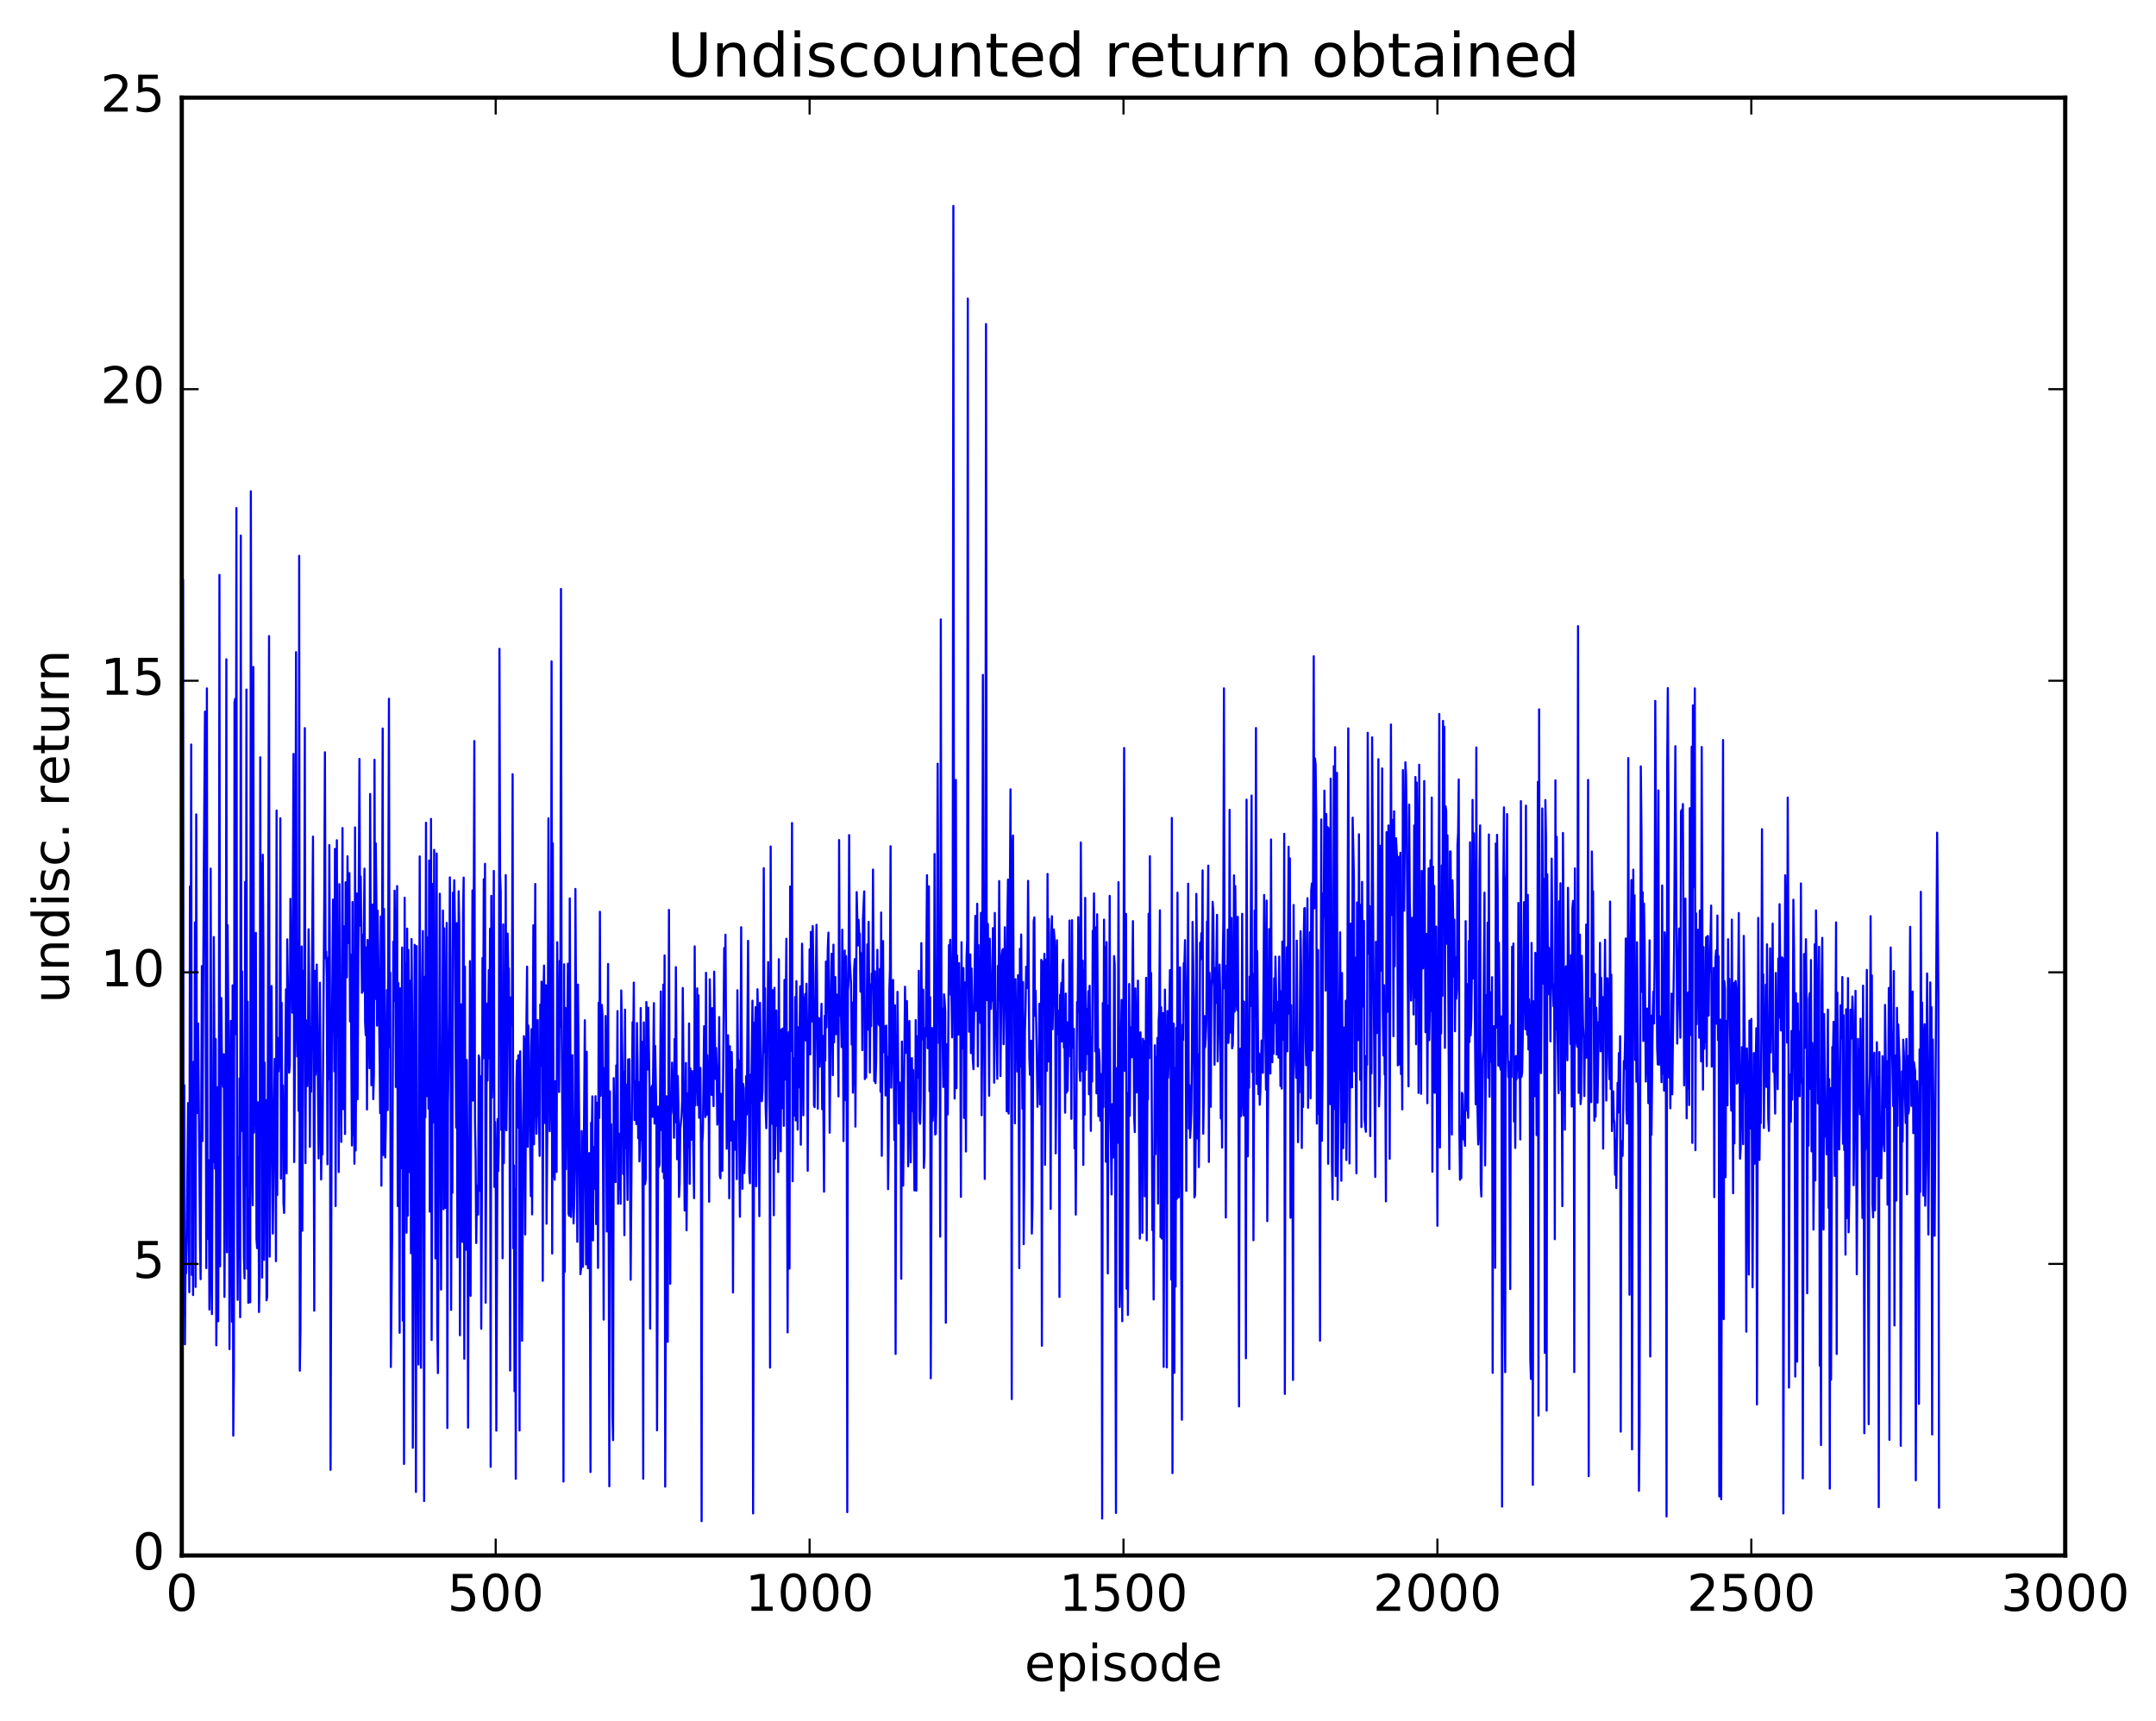 <?xml version="1.0" encoding="utf-8" standalone="no"?>
<!DOCTYPE svg PUBLIC "-//W3C//DTD SVG 1.1//EN"
  "http://www.w3.org/Graphics/SVG/1.1/DTD/svg11.dtd">
<!-- Created with matplotlib (http://matplotlib.org/) -->
<svg height="408pt" version="1.1" viewBox="0 0 511 408" width="511pt" xmlns="http://www.w3.org/2000/svg" xmlns:xlink="http://www.w3.org/1999/xlink">
 <defs>
  <style type="text/css">
*{stroke-linecap:butt;stroke-linejoin:round;stroke-miterlimit:100000;}
  </style>
 </defs>
 <g id="figure_1">
  <g id="patch_1">
   <path d="M 0 408.169 
L 511.954 408.169 
L 511.954 0 
L 0 0 
z
" style="fill:#ffffff;"/>
  </g>
  <g id="axes_1">
   <g id="patch_2">
    <path d="M 43.084 368.742 
L 489.484 368.742 
L 489.484 23.142 
L 43.084 23.142 
z
" style="fill:#ffffff;"/>
   </g>
   <g id="line2d_1">
    <path clip-path="url(#p60f1d1d14c)" d="M 43.084 328.892 
L 43.233 196.26 
L 43.381 137.42 
L 43.53 311.716 
L 43.679 257.258 
L 43.828 318.677 
L 43.977 299.237 
L 44.125 301.821 
L 44.274 293.471 
L 44.572 261.493 
L 44.869 306.336 
L 45.018 210.169 
L 45.167 243.83 
L 45.316 176.493 
L 45.465 302.238 
L 45.613 278.504 
L 45.762 307.003 
L 45.911 251.676 
L 46.06 286.954 
L 46.209 218.67 
L 46.357 305.08 
L 46.506 193.059 
L 46.655 258.741 
L 46.804 263.847 
L 46.953 242.623 
L 47.399 293.782 
L 47.548 303.244 
L 47.845 229.019 
L 47.994 270.508 
L 48.292 207.895 
L 48.589 168.708 
L 48.887 300.622 
L 49.036 163.191 
L 49.185 287.953 
L 49.333 293.725 
L 49.482 275.048 
L 49.631 310.452 
L 49.78 301.565 
L 49.929 205.907 
L 50.226 311.513 
L 50.375 275.671 
L 50.524 275.484 
L 50.673 222.128 
L 50.97 277.033 
L 51.119 246.3 
L 51.268 318.923 
L 51.417 300.214 
L 51.565 257.736 
L 51.714 313.205 
L 51.863 268.421 
L 52.012 136.286 
L 52.161 300.187 
L 52.458 236.6 
L 52.607 252.371 
L 52.905 257.669 
L 53.053 249.919 
L 53.202 307.453 
L 53.351 280.546 
L 53.5 285.575 
L 53.649 156.295 
L 53.797 296.869 
L 53.946 219.339 
L 54.244 258.773 
L 54.393 319.825 
L 54.69 242.007 
L 54.988 313.344 
L 55.137 233.587 
L 55.285 340.339 
L 55.434 325.145 
L 55.583 166.446 
L 55.732 165.68 
L 55.881 245.159 
L 56.029 120.443 
L 56.178 280.784 
L 56.327 308.136 
L 56.476 274.247 
L 56.625 298.354 
L 56.773 255.643 
L 56.922 312.259 
L 57.071 126.965 
L 57.22 268.105 
L 57.369 230.272 
L 57.815 298.02 
L 57.964 303.061 
L 58.113 209.032 
L 58.261 281.142 
L 58.41 163.471 
L 58.559 300.774 
L 58.708 237.467 
L 58.857 308.872 
L 59.005 284.212 
L 59.303 308.712 
L 59.452 116.462 
L 59.749 274.874 
L 59.898 285.708 
L 60.047 158.109 
L 60.196 268.495 
L 60.345 261.621 
L 60.642 221.156 
L 60.791 293.688 
L 60.94 295.889 
L 61.089 261.286 
L 61.237 268.061 
L 61.386 311.026 
L 61.535 302.667 
L 61.684 179.528 
L 61.833 269.274 
L 61.981 204.58 
L 62.13 302.874 
L 62.279 202.622 
L 62.428 225.276 
L 62.577 298.67 
L 62.725 251.913 
L 62.874 287.604 
L 63.023 260.793 
L 63.172 308.265 
L 63.321 307.352 
L 63.767 150.797 
L 63.916 297.905 
L 64.362 233.745 
L 64.66 292.43 
L 65.106 251.024 
L 65.255 256.68 
L 65.404 298.963 
L 65.553 192.141 
L 65.701 283.293 
L 65.85 246.037 
L 65.999 253.999 
L 66.297 245.84 
L 66.445 193.976 
L 66.594 279.405 
L 66.743 237.699 
L 66.892 269.175 
L 67.041 257.282 
L 67.189 285.092 
L 67.338 287.546 
L 67.785 234.511 
L 67.933 278.172 
L 68.082 222.679 
L 68.38 242.867 
L 68.529 254.291 
L 68.677 252.493 
L 68.826 213.079 
L 68.975 233.183 
L 69.124 224.736 
L 69.273 240.07 
L 69.57 178.724 
L 69.719 275.47 
L 69.868 256.435 
L 70.017 220.281 
L 70.165 154.608 
L 70.314 238.362 
L 70.463 250.453 
L 70.612 223.118 
L 70.761 263.341 
L 70.909 131.766 
L 71.058 324.934 
L 71.207 315.288 
L 71.505 224.366 
L 71.653 291.751 
L 71.951 230.091 
L 72.1 234.303 
L 72.249 172.605 
L 72.397 275.734 
L 72.546 241.88 
L 72.844 257.478 
L 72.993 249.567 
L 73.141 220.297 
L 73.29 233.699 
L 73.439 271.881 
L 73.588 243.448 
L 73.737 258.8 
L 74.183 198.325 
L 74.481 310.711 
L 74.629 230.153 
L 74.778 254.803 
L 74.927 252.176 
L 75.076 228.657 
L 75.522 274.617 
L 75.82 232.96 
L 76.117 279.612 
L 76.266 267.877 
L 76.415 273.671 
L 76.861 212.357 
L 77.01 178.33 
L 77.159 227.162 
L 77.308 225.546 
L 77.457 231.62 
L 77.605 276.006 
L 77.754 227.028 
L 77.903 255.852 
L 78.052 200.34 
L 78.201 234.113 
L 78.349 348.436 
L 78.647 246.494 
L 78.945 213.237 
L 79.242 253.959 
L 79.391 201.248 
L 79.54 285.906 
L 79.837 199.182 
L 79.986 245.813 
L 80.135 226.359 
L 80.284 277.832 
L 80.433 209.589 
L 80.581 244.412 
L 80.73 251.921 
L 80.879 270.701 
L 81.177 196.301 
L 81.325 262.938 
L 81.474 219.563 
L 81.623 237.414 
L 81.772 268.831 
L 81.921 209.156 
L 82.218 231.685 
L 82.367 202.994 
L 82.516 223.568 
L 82.665 222.469 
L 82.813 206.984 
L 82.962 242.126 
L 83.111 226.317 
L 83.409 271.547 
L 83.557 213.827 
L 83.706 269.121 
L 83.855 251.7 
L 84.004 275.875 
L 84.153 196.145 
L 84.301 272.73 
L 84.599 211.819 
L 84.748 260.602 
L 85.194 179.912 
L 85.343 219.421 
L 85.492 207.785 
L 85.789 235.366 
L 85.938 221.581 
L 86.087 234.924 
L 86.385 205.92 
L 86.533 242.234 
L 86.682 245.4 
L 86.831 224.592 
L 86.98 263.014 
L 87.129 222.824 
L 87.575 253.229 
L 87.724 188.219 
L 88.021 257.267 
L 88.17 255.671 
L 88.319 214.429 
L 88.468 260.567 
L 88.617 254.618 
L 88.765 180.105 
L 88.914 236.824 
L 89.063 199.937 
L 89.212 214.066 
L 89.361 243.136 
L 89.509 215.881 
L 89.807 236.158 
L 90.105 263.897 
L 90.253 217.258 
L 90.402 281.084 
L 90.7 172.699 
L 90.849 273.817 
L 90.997 215.462 
L 91.146 235.163 
L 91.295 274.41 
L 91.444 266.661 
L 91.741 234.703 
L 91.89 263.162 
L 92.188 165.642 
L 92.337 248.26 
L 92.485 230.58 
L 92.634 324.065 
L 92.932 294.096 
L 93.229 223.238 
L 93.378 237.301 
L 93.527 211.139 
L 93.676 226.347 
L 93.825 257.692 
L 94.122 210.053 
L 94.271 285.899 
L 94.42 233.066 
L 94.717 315.946 
L 94.866 234.299 
L 95.015 276.947 
L 95.313 224.619 
L 95.461 313.073 
L 95.61 265.979 
L 95.759 347.053 
L 95.908 212.811 
L 96.057 266.255 
L 96.205 228.439 
L 96.354 292.231 
L 96.503 220.137 
L 96.652 288.19 
L 96.801 225.184 
L 96.949 239.534 
L 97.098 277.861 
L 97.247 232.509 
L 97.396 297.096 
L 97.545 222.596 
L 97.693 242.861 
L 97.842 343.211 
L 98.14 258.687 
L 98.289 223.979 
L 98.586 353.681 
L 98.735 224.277 
L 98.884 311.281 
L 99.033 276.242 
L 99.181 323.475 
L 99.479 203.016 
L 99.777 324.258 
L 100.074 232.255 
L 100.223 220.705 
L 100.372 268.672 
L 100.521 355.834 
L 100.669 231.549 
L 100.818 264.88 
L 100.967 195.04 
L 101.116 259.847 
L 101.265 222.22 
L 101.562 262.827 
L 101.711 203.992 
L 101.86 287.244 
L 102.009 273.427 
L 102.157 194.126 
L 102.306 317.665 
L 102.604 209.551 
L 102.753 266.066 
L 102.901 201.47 
L 103.199 298.308 
L 103.348 293.446 
L 103.497 202.327 
L 103.645 314.252 
L 103.794 325.51 
L 104.241 211.87 
L 104.538 305.711 
L 104.687 260.824 
L 104.836 254.377 
L 104.985 215.847 
L 105.133 286.664 
L 105.282 220.061 
L 105.431 239.338 
L 105.58 286.33 
L 105.729 276.343 
L 105.877 218.789 
L 106.026 338.526 
L 106.175 261.595 
L 106.473 240.552 
L 106.621 207.989 
L 106.77 227.585 
L 106.919 310.53 
L 107.068 258.672 
L 107.217 282.772 
L 107.365 211.612 
L 107.514 221.579 
L 107.663 208.663 
L 107.812 218.448 
L 108.109 267.284 
L 108.258 218.842 
L 108.407 298.056 
L 108.556 274.945 
L 108.705 211.282 
L 108.853 219.162 
L 109.002 316.539 
L 109.3 238.081 
L 109.449 293.195 
L 109.597 294.42 
L 109.746 216.841 
L 109.895 208.04 
L 110.044 322.103 
L 110.193 229.136 
L 110.341 296.298 
L 110.639 251.274 
L 110.788 276.157 
L 110.937 338.433 
L 111.085 278.065 
L 111.234 279.282 
L 111.383 227.84 
L 111.532 307.185 
L 111.681 247.948 
L 111.829 256.454 
L 111.978 211.076 
L 112.127 260.913 
L 112.425 175.668 
L 112.573 265.754 
L 112.722 274.131 
L 112.871 294.672 
L 113.02 283.375 
L 113.169 281.045 
L 113.317 287.926 
L 113.466 250.193 
L 113.615 250.959 
L 113.764 282.307 
L 113.913 255.143 
L 114.061 315.007 
L 114.21 283.631 
L 114.359 227.091 
L 114.508 250.923 
L 114.657 208.419 
L 114.805 249.157 
L 114.954 204.774 
L 115.103 308.82 
L 115.401 237.927 
L 115.549 256.181 
L 115.847 229.96 
L 115.996 250.946 
L 116.145 220.163 
L 116.293 347.732 
L 116.442 212.363 
L 116.591 260.21 
L 116.889 244.569 
L 117.037 206.463 
L 117.186 281.373 
L 117.335 265.972 
L 117.484 274.438 
L 117.633 339.151 
L 117.93 265.294 
L 118.079 277.613 
L 118.228 271.321 
L 118.377 153.816 
L 118.525 207.551 
L 118.674 211.255 
L 118.823 267.865 
L 118.972 247.668 
L 119.121 298.287 
L 119.269 219.128 
L 119.418 275.74 
L 119.567 250.826 
L 119.716 267.591 
L 119.865 207.45 
L 120.013 267.946 
L 120.162 257.253 
L 120.311 221.319 
L 120.46 230.361 
L 120.609 229.591 
L 120.757 255.593 
L 120.906 324.9 
L 121.055 236.47 
L 121.204 242.982 
L 121.353 236.598 
L 121.501 183.522 
L 121.65 295.93 
L 121.799 276.278 
L 121.948 329.806 
L 122.097 281.877 
L 122.245 350.57 
L 122.394 256.707 
L 122.543 251.385 
L 122.692 267.278 
L 122.841 250.172 
L 122.989 250.166 
L 123.138 339.129 
L 123.287 249.238 
L 123.585 275.541 
L 123.733 317.832 
L 124.031 263.618 
L 124.18 245.627 
L 124.329 247.204 
L 124.477 292.64 
L 124.775 242.309 
L 124.924 229.15 
L 125.073 271.871 
L 125.221 243.114 
L 125.37 248.567 
L 125.817 283.56 
L 125.965 243.981 
L 126.114 287.883 
L 126.412 219.335 
L 126.561 271.264 
L 126.858 209.556 
L 127.007 258.619 
L 127.156 268.759 
L 127.453 241.818 
L 127.602 262.671 
L 127.751 265.352 
L 127.9 274.003 
L 128.049 238.137 
L 128.197 252.589 
L 128.346 232.721 
L 128.495 236.998 
L 128.644 303.631 
L 128.793 236.606 
L 128.941 228.893 
L 129.239 266.286 
L 129.388 233.563 
L 129.537 290.094 
L 129.834 253.858 
L 129.983 193.997 
L 130.281 268.173 
L 130.429 259.906 
L 130.578 262.992 
L 130.727 156.777 
L 130.876 297.172 
L 131.025 199.93 
L 131.173 262.44 
L 131.322 278.03 
L 131.471 279.674 
L 131.62 256.3 
L 131.917 277.812 
L 132.066 223.367 
L 132.215 242.418 
L 132.364 236.856 
L 132.513 258.868 
L 132.661 227.77 
L 132.81 243.309 
L 132.959 139.614 
L 133.108 241.416 
L 133.405 281.391 
L 133.554 351.223 
L 133.703 228.591 
L 133.852 301.495 
L 134.001 238.93 
L 134.149 277.161 
L 134.596 228.444 
L 134.745 287.673 
L 134.893 288.208 
L 135.042 212.967 
L 135.34 288.511 
L 135.489 282.313 
L 135.637 250.139 
L 135.935 290.028 
L 136.084 285.525 
L 136.233 277.496 
L 136.381 210.731 
L 136.828 294.38 
L 136.977 233.403 
L 137.274 266.108 
L 137.572 302.065 
L 137.721 300.673 
L 137.869 268.113 
L 138.018 275.684 
L 138.167 300.326 
L 138.613 241.856 
L 138.911 299.739 
L 139.06 249.353 
L 139.209 291.842 
L 139.357 300.663 
L 139.655 273.337 
L 139.804 297.806 
L 139.953 348.959 
L 140.101 266.171 
L 140.25 269.507 
L 140.399 259.909 
L 140.548 294.049 
L 140.697 271.923 
L 140.994 281.813 
L 141.143 259.865 
L 141.292 290.187 
L 141.441 261.416 
L 141.589 267.14 
L 141.738 300.565 
L 141.887 237.704 
L 142.036 265.025 
L 142.185 216.142 
L 142.333 259.769 
L 142.482 240.225 
L 142.631 238.209 
L 142.78 240.533 
L 143.077 312.831 
L 143.226 253.159 
L 143.375 264.04 
L 143.524 240.859 
L 143.821 291.942 
L 144.119 228.513 
L 144.417 352.336 
L 144.565 258.723 
L 144.714 289.87 
L 144.863 266.519 
L 145.012 291.213 
L 145.161 335.707 
L 145.309 341.392 
L 145.458 255.579 
L 145.607 269.914 
L 145.756 262.123 
L 145.905 280.233 
L 146.053 252.554 
L 146.202 266.288 
L 146.351 239.682 
L 146.5 285.36 
L 146.649 268.717 
L 146.797 281.865 
L 146.946 272.346 
L 147.095 285.363 
L 147.244 234.792 
L 147.541 252.74 
L 147.69 278.311 
L 147.839 254.071 
L 147.988 292.809 
L 148.137 239.347 
L 148.285 272.184 
L 148.434 257.108 
L 148.732 284.463 
L 148.881 251.166 
L 149.029 264.189 
L 149.178 251.084 
L 149.476 303.374 
L 149.922 242.319 
L 150.071 249.232 
L 150.22 232.939 
L 150.369 265.519 
L 150.517 256.42 
L 150.666 256.255 
L 150.815 266.489 
L 150.964 242.523 
L 151.113 252.197 
L 151.261 269.831 
L 151.41 256.563 
L 151.559 275.324 
L 151.708 270.269 
L 151.857 238.96 
L 152.005 270.23 
L 152.154 246.957 
L 152.303 283.696 
L 152.452 350.547 
L 152.601 242.369 
L 152.898 280.705 
L 153.047 279.481 
L 153.196 237.543 
L 153.345 243.33 
L 153.493 253.531 
L 153.642 238.87 
L 153.94 257.527 
L 154.089 314.975 
L 154.237 257.866 
L 154.386 264.68 
L 154.535 257.395 
L 154.684 264.763 
L 154.981 237.797 
L 155.13 266.353 
L 155.279 247.951 
L 155.577 264.461 
L 155.725 339.085 
L 156.023 262.313 
L 156.172 276.637 
L 156.321 276.035 
L 156.618 235.04 
L 156.767 267.869 
L 156.916 246.656 
L 157.065 277.803 
L 157.213 233.422 
L 157.362 279.328 
L 157.511 226.5 
L 157.66 352.429 
L 157.957 259.873 
L 158.106 275.802 
L 158.255 318.092 
L 158.553 215.7 
L 158.85 304.332 
L 158.999 264.411 
L 159.148 263.547 
L 159.297 251.903 
L 159.445 259.748 
L 159.594 255.441 
L 159.743 269.727 
L 159.892 246.301 
L 160.041 266.057 
L 160.189 229.277 
L 160.487 274.815 
L 160.636 255.07 
L 160.785 261.678 
L 160.933 283.755 
L 161.082 280.719 
L 161.231 267.577 
L 161.529 264.582 
L 161.677 261.041 
L 161.826 234.213 
L 162.124 268.207 
L 162.273 286.968 
L 162.57 251.982 
L 162.719 291.654 
L 163.017 259.165 
L 163.165 271.941 
L 163.314 242.611 
L 163.463 280.636 
L 163.612 253.27 
L 163.909 270.169 
L 164.058 253.906 
L 164.505 284.035 
L 164.653 224.343 
L 164.802 262.071 
L 164.951 255.152 
L 165.1 258.756 
L 165.249 234.305 
L 165.397 262.003 
L 165.546 235.955 
L 165.695 264.969 
L 165.993 253.157 
L 166.141 273.826 
L 166.29 360.61 
L 166.439 271.008 
L 166.588 268.638 
L 166.885 243.271 
L 167.034 249.13 
L 167.183 264.803 
L 167.332 230.605 
L 167.481 264.277 
L 167.629 250.131 
L 167.778 256.677 
L 167.927 251.716 
L 168.076 284.888 
L 168.225 232.144 
L 168.671 259.578 
L 168.82 238.994 
L 169.117 262.215 
L 169.266 230.337 
L 169.564 255.769 
L 169.713 248.417 
L 169.861 252.938 
L 170.01 266.614 
L 170.159 264.357 
L 170.308 259.681 
L 170.457 241.11 
L 170.605 278.731 
L 170.754 279.323 
L 170.903 259.313 
L 171.201 277.539 
L 171.647 224.745 
L 171.796 237.734 
L 171.945 221.571 
L 172.242 272.322 
L 172.54 245.416 
L 172.689 252.7 
L 172.837 284.065 
L 172.986 248.026 
L 173.135 270.424 
L 173.433 249.409 
L 173.581 257.948 
L 173.73 306.406 
L 173.879 265.83 
L 174.028 266.215 
L 174.325 272.582 
L 174.474 253.529 
L 174.623 279.524 
L 174.772 234.741 
L 174.921 253.187 
L 175.069 251.371 
L 175.367 288.446 
L 175.665 219.797 
L 175.962 281.823 
L 176.111 256.918 
L 176.26 257.955 
L 176.409 278.09 
L 176.706 268.976 
L 176.855 255.109 
L 177.004 264.206 
L 177.301 223.027 
L 177.599 277.946 
L 177.748 280.505 
L 177.897 254.771 
L 178.045 261.362 
L 178.343 237.229 
L 178.492 358.788 
L 178.789 242.441 
L 178.938 244.907 
L 179.087 238.743 
L 179.236 281.212 
L 179.533 234.512 
L 179.682 241.896 
L 179.98 288.313 
L 180.129 237.716 
L 180.426 260.218 
L 180.575 261.061 
L 180.724 258.594 
L 180.873 246.914 
L 181.021 205.803 
L 181.17 249.447 
L 181.319 234.269 
L 181.468 262.383 
L 181.617 267.463 
L 181.765 260.461 
L 182.063 228.059 
L 182.212 237.836 
L 182.361 232.021 
L 182.509 324.201 
L 182.658 200.681 
L 182.807 257.811 
L 182.956 266.4 
L 183.105 234.734 
L 183.402 288.086 
L 183.551 234.171 
L 183.7 274.697 
L 183.849 263.331 
L 183.997 239.547 
L 184.146 266.833 
L 184.295 246.424 
L 184.444 277.855 
L 184.593 227.379 
L 184.741 254.462 
L 184.89 252.99 
L 185.039 272.939 
L 185.188 244.072 
L 185.337 262.706 
L 185.485 243.835 
L 185.634 247.856 
L 185.783 266.902 
L 185.932 232.305 
L 186.081 255.916 
L 186.378 222.538 
L 186.676 315.869 
L 186.825 249.269 
L 186.973 244.673 
L 187.122 300.742 
L 187.271 210.165 
L 187.569 249.134 
L 187.717 195.111 
L 187.866 280.025 
L 188.015 250.847 
L 188.313 264.465 
L 188.461 236.363 
L 188.61 265.614 
L 188.759 232.586 
L 189.057 267.804 
L 189.205 243.543 
L 189.354 257.787 
L 189.652 233.806 
L 189.801 271.369 
L 190.098 223.72 
L 190.247 235.462 
L 190.396 264.384 
L 190.545 239.077 
L 190.842 235.637 
L 190.991 246.657 
L 191.14 233.206 
L 191.289 242.939 
L 191.437 277.548 
L 191.586 244.515 
L 191.735 246.824 
L 191.884 225.054 
L 192.033 249.95 
L 192.181 220.91 
L 192.479 242.157 
L 192.628 219.534 
L 192.777 231.176 
L 192.925 261.977 
L 193.074 262.453 
L 193.372 231.12 
L 193.521 219.228 
L 193.669 233.517 
L 193.818 262.813 
L 193.967 242.05 
L 194.116 241.338 
L 194.265 252.864 
L 194.413 244.477 
L 194.562 244.93 
L 194.711 237.971 
L 194.86 262.945 
L 195.009 245.563 
L 195.306 282.505 
L 195.455 240.822 
L 195.604 251.407 
L 195.753 227.942 
L 195.901 243.552 
L 196.199 224.73 
L 196.348 221.091 
L 196.645 268.511 
L 196.943 234.228 
L 197.092 226.089 
L 197.389 254.888 
L 197.538 223.934 
L 197.687 247.1 
L 197.836 234.086 
L 197.985 231.613 
L 198.133 245.173 
L 198.282 235.764 
L 198.431 236.877 
L 198.58 239.618 
L 198.729 259.911 
L 198.877 199.139 
L 199.026 236.548 
L 199.175 240.801 
L 199.324 239.997 
L 199.473 248.224 
L 199.621 220.397 
L 199.77 234.405 
L 199.919 270.503 
L 200.217 225.319 
L 200.365 260.809 
L 200.514 226.639 
L 200.663 235.207 
L 200.812 358.473 
L 200.961 234.984 
L 201.109 232.895 
L 201.258 197.964 
L 201.407 227.743 
L 201.705 233.182 
L 201.853 247.621 
L 202.002 237.634 
L 202.151 259.035 
L 202.3 253.124 
L 202.449 229.702 
L 202.597 227.363 
L 202.746 267.069 
L 203.044 211.485 
L 203.341 224.145 
L 203.49 218.05 
L 203.639 221.413 
L 203.788 221.335 
L 203.937 235.082 
L 204.085 225.945 
L 204.234 226.678 
L 204.383 248.937 
L 204.532 217.906 
L 204.829 211.296 
L 204.978 255.797 
L 205.127 248.491 
L 205.276 255.439 
L 205.573 223.869 
L 205.722 244.074 
L 205.871 218.536 
L 206.169 254.263 
L 206.317 233.355 
L 206.466 243.282 
L 206.615 230.795 
L 206.764 234.44 
L 206.913 206.14 
L 207.21 256.291 
L 207.359 230.249 
L 207.508 256.784 
L 207.657 251.669 
L 207.954 225.166 
L 208.103 239.961 
L 208.252 242.73 
L 208.401 243.1 
L 208.549 229.686 
L 208.698 258.821 
L 208.847 216.315 
L 208.996 274.005 
L 209.293 223.085 
L 209.442 249.421 
L 209.591 243.314 
L 209.74 243.571 
L 209.889 259.7 
L 210.037 243.127 
L 210.186 254.814 
L 210.335 250.525 
L 210.484 281.907 
L 210.633 269.496 
L 210.781 234.814 
L 210.93 229.975 
L 211.079 200.606 
L 211.228 257.842 
L 211.674 232.292 
L 211.972 270.256 
L 212.121 238.315 
L 212.269 320.964 
L 212.418 245.455 
L 212.567 256.664 
L 212.716 235.124 
L 213.013 266.327 
L 213.162 261.667 
L 213.311 256.633 
L 213.46 257.51 
L 213.609 303.162 
L 213.757 246.916 
L 214.055 281.067 
L 214.501 233.919 
L 214.65 249.608 
L 214.948 237.294 
L 215.097 246.821 
L 215.245 276.479 
L 215.543 242.048 
L 215.841 275.555 
L 215.989 254.635 
L 216.138 250.841 
L 216.287 263.409 
L 216.436 253.661 
L 216.733 282.206 
L 216.882 280.036 
L 217.031 241.826 
L 217.18 282.251 
L 217.329 252.633 
L 217.477 245.658 
L 217.626 255.43 
L 217.775 230.126 
L 217.924 265.648 
L 218.073 266.413 
L 218.221 260.619 
L 218.37 223.575 
L 218.519 246.397 
L 218.817 234.606 
L 218.965 276.872 
L 219.114 273.826 
L 219.263 243.684 
L 219.412 245.712 
L 219.709 207.469 
L 219.858 248.479 
L 220.007 243.722 
L 220.156 210.109 
L 220.305 258.673 
L 220.453 236.408 
L 220.602 326.726 
L 220.9 243.707 
L 221.049 265.719 
L 221.346 260.674 
L 221.495 202.453 
L 221.644 268.943 
L 221.793 268.809 
L 221.941 260.723 
L 222.239 181.044 
L 222.537 247.273 
L 222.685 236.195 
L 222.834 293.168 
L 222.983 146.837 
L 223.132 238.728 
L 223.281 239.395 
L 223.578 257.685 
L 223.727 235.69 
L 223.876 237.08 
L 224.025 239.827 
L 224.173 313.568 
L 224.322 257.017 
L 224.471 247.548 
L 224.62 264.202 
L 224.917 224.041 
L 225.066 229.221 
L 225.215 222.785 
L 225.364 235.868 
L 225.513 235.945 
L 225.661 245.918 
L 225.81 220.325 
L 225.959 48.805 
L 226.108 217.81 
L 226.257 260.428 
L 226.405 251.618 
L 226.554 184.887 
L 226.703 257.954 
L 226.852 226.522 
L 227.001 243.079 
L 227.149 245.26 
L 227.298 228.328 
L 227.447 244.005 
L 227.596 239.645 
L 227.745 283.742 
L 227.893 223.354 
L 228.042 248.589 
L 228.34 229.485 
L 228.489 265.018 
L 228.637 232.894 
L 228.786 238.247 
L 228.935 272.973 
L 229.084 227.042 
L 229.233 222.624 
L 229.381 70.79 
L 229.53 230.668 
L 229.679 244.581 
L 229.828 243.534 
L 229.977 226.247 
L 230.125 249.66 
L 230.274 229.561 
L 230.572 251.154 
L 230.721 253.467 
L 231.167 217.129 
L 231.316 239.632 
L 231.465 232.518 
L 231.613 214.239 
L 231.762 252.794 
L 231.911 224.025 
L 232.06 240.808 
L 232.209 238.478 
L 232.357 242.506 
L 232.506 216.389 
L 232.655 264.383 
L 232.804 246.944 
L 232.953 159.987 
L 233.101 227.441 
L 233.25 241.45 
L 233.399 279.477 
L 233.548 232.398 
L 233.697 76.822 
L 233.845 215.259 
L 233.994 237.099 
L 234.143 219.029 
L 234.441 259.751 
L 234.589 222.531 
L 234.887 239.17 
L 235.036 233.777 
L 235.185 237.233 
L 235.333 220.024 
L 235.482 228.4 
L 235.631 256.667 
L 235.78 216.419 
L 235.929 239.548 
L 236.077 240.55 
L 236.375 255.751 
L 236.524 228.97 
L 236.673 237.121 
L 236.821 208.863 
L 237.119 255.096 
L 237.417 226.802 
L 237.565 225.294 
L 237.714 224.996 
L 237.863 247.54 
L 238.012 238.089 
L 238.161 219.809 
L 238.309 231.061 
L 238.458 233.274 
L 238.607 263.453 
L 238.756 218.799 
L 238.905 208.507 
L 239.053 263.984 
L 239.5 187.125 
L 239.649 234.73 
L 239.797 331.674 
L 239.946 201.82 
L 240.095 198.067 
L 240.244 237.812 
L 240.393 236.762 
L 240.541 266.296 
L 240.69 232.115 
L 240.839 246.519 
L 240.988 237.866 
L 241.137 254.045 
L 241.285 231.19 
L 241.434 256.119 
L 241.583 300.62 
L 241.732 224.93 
L 241.881 252.876 
L 242.029 221.521 
L 242.327 262.817 
L 242.476 232.817 
L 242.625 294.938 
L 242.773 277.06 
L 242.922 244.495 
L 243.071 238.927 
L 243.22 229.156 
L 243.369 234.264 
L 243.517 232.268 
L 243.666 208.809 
L 243.964 250.58 
L 244.113 254.782 
L 244.41 246.711 
L 244.559 292.436 
L 244.708 286.115 
L 245.005 218.341 
L 245.154 217.48 
L 245.303 240.802 
L 245.452 234.855 
L 245.749 251.191 
L 245.898 262.383 
L 246.047 251.872 
L 246.196 256.433 
L 246.345 237.945 
L 246.493 261.792 
L 246.642 260.678 
L 246.791 227.534 
L 246.94 319.039 
L 247.089 227.911 
L 247.237 238.397 
L 247.386 236.728 
L 247.535 226.122 
L 247.684 276.145 
L 247.981 227.454 
L 248.13 253.872 
L 248.279 207.172 
L 248.428 251.657 
L 248.577 217.869 
L 248.725 243.603 
L 248.874 244.316 
L 249.023 286.587 
L 249.172 221.377 
L 249.321 217.205 
L 249.469 243.99 
L 249.618 237.453 
L 249.767 220.329 
L 249.916 222.33 
L 250.065 225.962 
L 250.213 273.408 
L 250.362 257.059 
L 250.511 222.896 
L 250.66 245.137 
L 250.957 239.621 
L 251.106 307.459 
L 251.255 235.843 
L 251.404 236.868 
L 251.553 232.996 
L 251.701 246.884 
L 251.85 228.885 
L 251.999 227.533 
L 252.148 248.319 
L 252.297 244.612 
L 252.445 263.776 
L 252.594 235.535 
L 252.743 259.034 
L 252.892 242.33 
L 253.041 258.61 
L 253.189 247.472 
L 253.338 250.431 
L 253.487 218.228 
L 253.636 247.538 
L 253.785 230.063 
L 253.933 265.232 
L 254.082 218.132 
L 254.231 248.315 
L 254.529 243.882 
L 254.677 272.245 
L 254.826 263.992 
L 254.975 287.932 
L 255.273 237.544 
L 255.421 239.92 
L 255.57 217.41 
L 255.719 229.36 
L 255.868 253.38 
L 256.017 256.206 
L 256.165 199.715 
L 256.463 253.949 
L 256.612 227.735 
L 256.761 276.155 
L 256.909 229.914 
L 257.058 264.247 
L 257.207 212.85 
L 257.356 253.653 
L 257.505 239.193 
L 257.653 249.834 
L 257.951 234.982 
L 258.1 259.413 
L 258.249 233.69 
L 258.546 268.101 
L 258.695 245.876 
L 258.844 256.386 
L 258.993 220.655 
L 259.141 225.337 
L 259.29 211.79 
L 259.588 249.23 
L 259.737 219.848 
L 259.885 259.197 
L 260.034 216.733 
L 260.332 264.582 
L 260.481 248.777 
L 260.629 252.486 
L 260.778 265.645 
L 260.927 254.611 
L 261.076 256.281 
L 261.225 359.995 
L 261.373 237.773 
L 261.522 262.453 
L 261.671 218.008 
L 261.82 250.202 
L 261.969 224.496 
L 262.117 275.404 
L 262.266 223.328 
L 262.564 301.896 
L 262.713 238.392 
L 262.861 260.91 
L 263.01 212.371 
L 263.159 264.577 
L 263.308 271.293 
L 263.457 283.158 
L 263.605 261.756 
L 263.754 273.296 
L 263.903 274.38 
L 264.052 226.648 
L 264.201 228.779 
L 264.498 358.668 
L 264.647 253.206 
L 264.796 271.003 
L 264.945 261.389 
L 265.093 209.13 
L 265.242 245.227 
L 265.391 309.852 
L 265.54 302.686 
L 265.689 246.692 
L 265.837 237.043 
L 265.986 313.213 
L 266.135 243.217 
L 266.284 238.453 
L 266.433 177.325 
L 266.581 253.878 
L 266.73 242.516 
L 266.879 216.629 
L 267.028 305.501 
L 267.177 259.077 
L 267.325 311.72 
L 267.623 233.265 
L 267.772 264.488 
L 267.921 243.541 
L 268.218 250.642 
L 268.516 218.353 
L 268.813 264.909 
L 268.962 268.367 
L 269.111 234.317 
L 269.409 258.959 
L 269.557 251.207 
L 269.706 232.471 
L 270.153 293.635 
L 270.301 244.72 
L 270.599 255.337 
L 270.748 292.26 
L 270.897 246.254 
L 271.045 272.456 
L 271.194 246.801 
L 271.343 283.606 
L 271.492 268.309 
L 271.641 231.801 
L 271.789 294.032 
L 271.938 260.146 
L 272.087 260.639 
L 272.236 216.634 
L 272.385 250.859 
L 272.533 202.968 
L 272.682 247.501 
L 272.831 230.651 
L 273.129 291.629 
L 273.277 274.259 
L 273.426 308.063 
L 273.724 247.802 
L 273.873 273.592 
L 274.021 250.558 
L 274.17 268.07 
L 274.319 246.058 
L 274.468 285.301 
L 274.617 241.992 
L 274.765 239.129 
L 274.914 215.803 
L 275.063 293.25 
L 275.212 238.784 
L 275.361 293.612 
L 275.658 240.148 
L 275.807 324.044 
L 276.105 234.592 
L 276.402 265.724 
L 276.551 324.157 
L 276.7 239.687 
L 276.849 255.517 
L 276.997 251.341 
L 277.295 229.956 
L 277.444 249.949 
L 277.593 303.334 
L 277.741 193.901 
L 277.89 349.218 
L 278.039 259.269 
L 278.188 242.664 
L 278.337 325.438 
L 278.485 253.187 
L 278.634 305.005 
L 278.783 243.686 
L 278.932 284.22 
L 279.081 211.625 
L 279.378 283.849 
L 279.676 229.318 
L 279.825 259.007 
L 280.122 336.57 
L 280.271 242.927 
L 280.42 246.555 
L 280.569 228.319 
L 280.717 229.104 
L 280.866 222.872 
L 281.015 234.506 
L 281.164 282.314 
L 281.313 236.963 
L 281.461 242.816 
L 281.61 209.504 
L 281.759 267.54 
L 281.908 257.252 
L 282.057 269.741 
L 282.205 267.62 
L 282.354 263.547 
L 282.503 250.878 
L 282.652 218.553 
L 282.949 237.377 
L 283.098 283.835 
L 283.247 283.298 
L 283.396 269.89 
L 283.545 211.907 
L 283.693 227.719 
L 283.842 269.888 
L 283.991 249.972 
L 284.14 276.673 
L 284.289 260.518 
L 284.437 223.481 
L 284.586 227.41 
L 284.735 221.225 
L 284.884 225.936 
L 285.033 206.325 
L 285.181 268.77 
L 285.33 259.592 
L 285.479 240.876 
L 285.628 248.256 
L 285.777 246.03 
L 285.925 242.082 
L 286.074 218.471 
L 286.223 222.425 
L 286.372 205.199 
L 286.521 275.45 
L 286.669 230.615 
L 286.818 237.583 
L 286.967 262.379 
L 287.116 234.006 
L 287.265 231.761 
L 287.413 213.783 
L 287.562 216.013 
L 287.86 252.41 
L 288.009 229.485 
L 288.157 237.748 
L 288.455 216.869 
L 288.604 251.615 
L 288.901 238.178 
L 289.05 228.656 
L 289.199 235.008 
L 289.348 265.108 
L 289.497 252.053 
L 289.645 272.056 
L 289.794 228.268 
L 289.943 218.994 
L 290.092 163.176 
L 290.241 234.341 
L 290.389 228.901 
L 290.538 288.63 
L 290.687 232.731 
L 290.836 239.301 
L 290.985 220.359 
L 291.133 247.24 
L 291.282 244.654 
L 291.431 191.972 
L 291.58 237.754 
L 291.729 244.777 
L 291.877 217.618 
L 292.026 248.519 
L 292.175 247.847 
L 292.324 240.67 
L 292.473 207.51 
L 292.621 239.823 
L 292.77 210.043 
L 293.068 237.817 
L 293.217 239.511 
L 293.365 217.335 
L 293.514 246.044 
L 293.663 333.4 
L 293.812 254.026 
L 293.961 248.6 
L 294.109 264.609 
L 294.258 258.434 
L 294.407 216.623 
L 294.556 256.122 
L 294.705 264.389 
L 294.853 237.437 
L 295.002 264.44 
L 295.151 251.003 
L 295.3 321.99 
L 295.449 189.57 
L 295.746 274.113 
L 295.895 250.45 
L 296.044 257.864 
L 296.193 231.519 
L 296.341 238.474 
L 296.639 188.59 
L 296.788 254.174 
L 296.937 230.848 
L 297.085 294.014 
L 297.383 215.858 
L 297.532 240.964 
L 297.681 172.581 
L 297.829 256.964 
L 297.978 225.443 
L 298.276 259.396 
L 298.425 249.746 
L 298.573 261.897 
L 298.722 258.549 
L 299.02 246.667 
L 299.169 247.429 
L 299.317 254.31 
L 299.615 212.163 
L 299.913 246.766 
L 300.061 258.319 
L 300.21 213.501 
L 300.359 289.483 
L 300.805 220.24 
L 300.954 230.997 
L 301.103 254.496 
L 301.252 199.004 
L 301.401 243.965 
L 301.549 251.814 
L 301.698 240.134 
L 301.847 249.791 
L 301.996 231.923 
L 302.145 242.511 
L 302.293 226.78 
L 302.442 234.603 
L 302.591 249.99 
L 302.889 237.487 
L 303.037 250.726 
L 303.186 226.772 
L 303.484 257.449 
L 303.633 234.979 
L 303.781 258.071 
L 303.93 223.197 
L 304.079 242.866 
L 304.228 246.527 
L 304.377 197.668 
L 304.525 330.454 
L 304.674 251.204 
L 304.972 224.587 
L 305.121 249.219 
L 305.418 200.714 
L 305.567 240.305 
L 305.716 203.478 
L 305.865 288.684 
L 306.013 238.272 
L 306.162 263.783 
L 306.311 265.382 
L 306.46 327.13 
L 306.609 214.541 
L 306.757 246.199 
L 306.906 247.136 
L 307.204 255.503 
L 307.353 222.998 
L 307.65 270.764 
L 307.799 254.247 
L 307.948 258.986 
L 308.245 220.758 
L 308.394 229.446 
L 308.543 272.15 
L 308.692 241.579 
L 308.841 262.417 
L 308.989 223.422 
L 309.138 215.347 
L 309.287 215.268 
L 309.436 246.094 
L 309.585 252.516 
L 309.733 247.187 
L 309.882 212.929 
L 310.031 262.618 
L 310.18 234.072 
L 310.329 241.607 
L 310.477 221.009 
L 310.626 260.369 
L 310.775 211.143 
L 310.924 209.428 
L 311.073 249.003 
L 311.37 155.562 
L 311.519 215.332 
L 311.668 179.795 
L 311.817 181.235 
L 311.965 193.387 
L 312.114 266.357 
L 312.263 253.62 
L 312.412 225.201 
L 312.561 264.094 
L 312.709 258.675 
L 312.858 317.829 
L 313.156 194.255 
L 313.305 270.446 
L 313.453 255.235 
L 313.602 211.768 
L 313.751 217.293 
L 313.9 187.426 
L 314.049 198.599 
L 314.197 234.83 
L 314.346 192.968 
L 314.495 222.515 
L 314.644 196.034 
L 314.793 275.889 
L 314.941 196.357 
L 315.09 249.943 
L 315.239 261.738 
L 315.388 184.583 
L 315.537 210.96 
L 315.685 275.681 
L 315.834 284.288 
L 315.983 253.881 
L 316.132 181.632 
L 316.281 262.878 
L 316.429 177.121 
L 316.578 278.779 
L 316.727 198.091 
L 316.876 183.209 
L 317.025 284.448 
L 317.62 221.008 
L 317.917 279.903 
L 318.066 230.658 
L 318.364 272.189 
L 318.513 243.58 
L 318.81 266.001 
L 318.959 237.216 
L 319.108 275.003 
L 319.257 260.879 
L 319.554 172.664 
L 319.852 275.807 
L 320.149 218.966 
L 320.298 253.297 
L 320.447 257.777 
L 320.596 193.839 
L 320.893 207.997 
L 321.042 253.959 
L 321.191 227.014 
L 321.489 278.147 
L 321.637 213.94 
L 321.935 246.563 
L 322.084 197.772 
L 322.381 255.997 
L 322.53 214.521 
L 322.679 267.179 
L 322.828 209.058 
L 322.977 235.251 
L 323.125 238.636 
L 323.274 218.317 
L 323.423 265.342 
L 323.721 268.301 
L 323.869 250.321 
L 324.018 252.423 
L 324.167 173.71 
L 324.465 226.047 
L 324.613 214.789 
L 324.762 269.33 
L 324.911 219.726 
L 325.06 254.452 
L 325.209 174.793 
L 325.506 224.736 
L 325.953 279.013 
L 326.101 223.271 
L 326.399 244.878 
L 326.548 229.755 
L 326.697 179.96 
L 326.845 262.274 
L 326.994 256.711 
L 327.143 200.508 
L 327.292 230.129 
L 327.441 227.676 
L 327.589 182.167 
L 327.738 239.637 
L 327.887 250.212 
L 328.036 233.553 
L 328.185 254.72 
L 328.333 253.671 
L 328.482 284.795 
L 328.631 197.27 
L 328.929 239.85 
L 329.077 195.679 
L 329.226 224.405 
L 329.375 274.704 
L 329.673 171.746 
L 329.821 216.902 
L 329.97 195.235 
L 330.119 194.359 
L 330.268 245.642 
L 330.417 192.317 
L 330.565 229.048 
L 330.714 203.257 
L 330.863 198.682 
L 331.161 203.998 
L 331.309 252.557 
L 331.607 203.103 
L 331.756 252.356 
L 331.905 202.148 
L 332.053 254.618 
L 332.202 238.721 
L 332.351 262.981 
L 332.5 182.558 
L 332.649 213.187 
L 332.797 215.882 
L 333.095 180.706 
L 333.244 183.582 
L 333.393 194.482 
L 333.839 257.523 
L 333.988 190.724 
L 334.137 213.924 
L 334.285 219.332 
L 334.434 237.186 
L 334.583 219.951 
L 334.732 217.579 
L 334.881 223.999 
L 335.029 240.5 
L 335.178 195.682 
L 335.327 236.449 
L 335.476 184.196 
L 335.625 247.556 
L 335.773 185.518 
L 336.071 210.048 
L 336.22 259.079 
L 336.369 181.281 
L 336.517 243.764 
L 336.666 233.497 
L 336.815 259.3 
L 336.964 206.453 
L 337.113 212.368 
L 337.261 229.567 
L 337.41 223.408 
L 337.559 185.139 
L 337.857 244.69 
L 338.005 238.014 
L 338.154 221.391 
L 338.303 261.533 
L 338.601 205.858 
L 338.749 246.586 
L 338.898 238.373 
L 339.047 203.935 
L 339.196 239.663 
L 339.345 189.058 
L 339.493 277.755 
L 339.642 205.457 
L 339.791 258.907 
L 339.94 210.011 
L 340.089 259.048 
L 340.237 253.284 
L 340.386 219.663 
L 340.684 290.592 
L 341.13 169.251 
L 341.279 272.021 
L 341.428 219.897 
L 341.577 245.03 
L 341.725 205.156 
L 341.874 236.073 
L 342.023 170.889 
L 342.172 182.188 
L 342.321 172.317 
L 342.469 248.411 
L 342.618 191.149 
L 342.767 192.268 
L 342.916 223.717 
L 343.065 198.031 
L 343.511 277.16 
L 343.66 201.865 
L 343.809 201.837 
L 343.957 225.051 
L 344.106 268.943 
L 344.255 208.681 
L 344.404 216.122 
L 344.553 231.556 
L 344.701 218.018 
L 344.85 244.477 
L 344.999 226.978 
L 345.148 236.747 
L 345.297 234.566 
L 345.445 200.271 
L 345.594 197.377 
L 345.743 184.78 
L 345.892 268.03 
L 346.041 279.665 
L 346.189 267.036 
L 346.338 279.284 
L 346.487 259.062 
L 346.636 259.464 
L 346.933 270.165 
L 347.082 269.776 
L 347.231 271.639 
L 347.38 218.364 
L 347.529 263.234 
L 347.677 233.292 
L 347.826 261.699 
L 347.975 265.007 
L 348.124 223.076 
L 348.273 247.03 
L 348.421 199.678 
L 348.57 245.428 
L 348.719 241.477 
L 348.868 229.139 
L 349.017 189.62 
L 349.165 231.941 
L 349.314 197.535 
L 349.612 246.993 
L 349.761 261.777 
L 349.909 177.187 
L 350.058 257.108 
L 350.356 271.314 
L 350.505 268.345 
L 350.653 206.315 
L 350.802 195.67 
L 350.951 280.832 
L 351.1 283.637 
L 351.397 251.24 
L 351.546 248.957 
L 351.844 211.613 
L 351.993 276.276 
L 352.29 235.898 
L 352.439 247.77 
L 352.588 218.71 
L 352.737 255.492 
L 352.885 197.815 
L 353.034 259.999 
L 353.183 235.208 
L 353.332 238.84 
L 353.481 251.737 
L 353.629 231.646 
L 353.778 325.449 
L 353.927 243.277 
L 354.076 243.28 
L 354.225 244.064 
L 354.373 300.56 
L 354.522 199.95 
L 354.671 243.654 
L 354.82 197.898 
L 354.969 211.552 
L 355.117 252.623 
L 355.266 223.493 
L 355.564 252.984 
L 355.713 253.622 
L 355.861 240.955 
L 356.01 357.162 
L 356.308 208.87 
L 356.457 191.399 
L 356.605 307.686 
L 356.754 325.29 
L 356.903 210.122 
L 357.052 206.777 
L 357.201 192.972 
L 357.349 249.214 
L 357.498 255.287 
L 357.647 251.74 
L 357.945 305.59 
L 358.093 243.016 
L 358.242 255.322 
L 358.391 224.435 
L 358.54 234.385 
L 358.689 223.654 
L 358.837 265.857 
L 358.986 254.672 
L 359.135 272.124 
L 359.284 250.343 
L 359.433 255.891 
L 359.581 250.349 
L 359.73 253.742 
L 359.879 214.046 
L 360.028 255.532 
L 360.177 246.867 
L 360.325 270.116 
L 360.474 189.914 
L 360.623 255.282 
L 360.772 254.087 
L 360.921 245.257 
L 361.218 213.865 
L 361.516 243.989 
L 361.665 190.982 
L 361.813 240.909 
L 361.962 245.278 
L 362.111 212.147 
L 362.26 248.785 
L 362.409 236.897 
L 362.557 239.648 
L 362.706 322.147 
L 362.855 326.897 
L 363.004 223.532 
L 363.153 248.036 
L 363.301 351.998 
L 363.45 237.383 
L 363.599 237.33 
L 363.748 259.873 
L 363.897 225.873 
L 364.045 237.112 
L 364.194 269.085 
L 364.343 247.838 
L 364.492 185.362 
L 364.641 335.581 
L 364.789 168.15 
L 364.938 244.518 
L 365.087 246.325 
L 365.236 254.385 
L 365.385 231.8 
L 365.533 191.654 
L 365.831 233.219 
L 365.98 208.357 
L 366.129 320.723 
L 366.277 189.661 
L 366.426 198.448 
L 366.575 334.394 
L 366.724 207.25 
L 366.873 227.064 
L 367.021 224.598 
L 367.17 235.736 
L 367.319 224.958 
L 367.468 246.886 
L 367.765 203.542 
L 368.063 234.259 
L 368.212 238.562 
L 368.361 233.331 
L 368.509 293.774 
L 368.658 184.987 
L 368.807 243.992 
L 368.956 198.381 
L 369.105 243.758 
L 369.402 259.137 
L 369.551 213.661 
L 369.7 235.42 
L 369.849 209.388 
L 369.997 258.439 
L 370.146 252.799 
L 370.295 285.935 
L 370.444 197.455 
L 370.741 245.108 
L 370.89 267.82 
L 371.039 229.818 
L 371.188 229.058 
L 371.485 251.343 
L 371.634 210.469 
L 371.932 233.537 
L 372.229 247.528 
L 372.378 226.432 
L 372.527 262.333 
L 372.676 215.431 
L 372.825 213.545 
L 372.973 224.559 
L 373.122 325.272 
L 373.271 205.861 
L 373.42 235.424 
L 373.569 237.103 
L 373.717 247.241 
L 373.866 248.169 
L 374.015 148.437 
L 374.164 259.079 
L 374.461 221.561 
L 374.61 261.752 
L 374.759 260.066 
L 374.908 226.585 
L 375.205 243.027 
L 375.354 246.07 
L 375.503 259.834 
L 375.652 246.283 
L 375.801 250.741 
L 375.949 219.188 
L 376.098 250.727 
L 376.247 240.207 
L 376.396 184.88 
L 376.545 349.939 
L 376.693 236.697 
L 376.842 251.188 
L 376.991 245.564 
L 377.14 261.282 
L 377.289 201.851 
L 377.437 214.651 
L 377.586 211.303 
L 377.884 265.694 
L 378.033 230.876 
L 378.181 264.753 
L 378.33 238.898 
L 378.479 244.537 
L 378.628 261.399 
L 378.925 242.293 
L 379.074 242.51 
L 379.223 223.516 
L 379.372 249.228 
L 379.521 231.815 
L 379.669 242.876 
L 379.818 236.35 
L 379.967 272.294 
L 380.116 236.849 
L 380.265 240.03 
L 380.413 222.777 
L 380.711 260.9 
L 380.86 231.943 
L 381.009 231.913 
L 381.306 251.164 
L 381.455 255.849 
L 381.604 213.731 
L 381.753 258.138 
L 381.901 231.051 
L 382.05 268.138 
L 382.199 260.465 
L 382.348 258.716 
L 382.497 265.342 
L 382.645 266.291 
L 382.794 278.505 
L 382.943 270.33 
L 383.092 281.646 
L 383.389 256.701 
L 383.538 263.752 
L 383.687 249.664 
L 383.836 263.612 
L 383.985 245.644 
L 384.133 339.383 
L 384.282 270.538 
L 384.431 271.445 
L 384.58 274.012 
L 384.877 251.538 
L 385.026 253.364 
L 385.175 245.916 
L 385.324 222.474 
L 385.473 262.9 
L 385.621 266.374 
L 385.77 256.405 
L 385.919 179.715 
L 386.217 306.933 
L 386.365 228.321 
L 386.514 223.294 
L 386.663 208.624 
L 386.812 343.588 
L 387.109 206.161 
L 387.258 238.324 
L 387.407 212.231 
L 387.556 251.263 
L 387.705 235.885 
L 387.853 256.415 
L 388.002 223.364 
L 388.3 267.937 
L 388.449 353.402 
L 388.597 338.064 
L 388.895 181.677 
L 389.044 196.813 
L 389.193 235.12 
L 389.341 211.528 
L 389.49 246.778 
L 389.639 214.201 
L 389.788 222.679 
L 390.085 256.39 
L 390.383 239.068 
L 390.532 241.968 
L 390.681 261.511 
L 390.978 222.928 
L 391.127 321.576 
L 391.276 240.748 
L 391.425 269.002 
L 391.722 240.578 
L 391.871 235.104 
L 392.02 242.637 
L 392.169 227.044 
L 392.317 166.157 
L 392.764 248.243 
L 392.913 252.321 
L 393.061 187.39 
L 393.21 252.412 
L 393.359 240.898 
L 393.508 241.19 
L 393.805 256.551 
L 393.954 209.908 
L 394.103 254.491 
L 394.252 238.277 
L 394.401 258.551 
L 394.549 221.004 
L 394.698 224.056 
L 394.847 261.376 
L 394.996 359.497 
L 395.145 181.41 
L 395.293 163.117 
L 395.442 189.747 
L 395.591 255.452 
L 395.74 246.075 
L 395.889 262.739 
L 396.186 235.557 
L 396.335 259.429 
L 396.781 225.194 
L 397.079 176.886 
L 397.525 247.398 
L 397.972 220.117 
L 398.269 245.984 
L 398.418 192.385 
L 398.567 192.016 
L 398.716 195.892 
L 398.865 190.605 
L 399.162 257.305 
L 399.46 213.014 
L 399.757 265.112 
L 399.906 235.411 
L 400.055 257.95 
L 400.204 235.206 
L 400.353 261.968 
L 400.501 191.585 
L 400.799 245.361 
L 400.948 177.014 
L 401.097 270.933 
L 401.245 167.204 
L 401.394 210.321 
L 401.543 203.001 
L 401.692 163.192 
L 401.841 272.673 
L 401.989 216.519 
L 402.138 242.797 
L 402.287 223.94 
L 402.436 220.407 
L 402.585 225.984 
L 402.733 246.002 
L 402.882 215.836 
L 403.18 251.612 
L 403.329 177.087 
L 403.626 258.303 
L 403.775 224.523 
L 403.924 248.621 
L 404.073 240.583 
L 404.221 247.047 
L 404.37 222.205 
L 404.519 252.751 
L 404.668 221.922 
L 404.817 221.9 
L 404.965 240.75 
L 405.114 227.555 
L 405.263 230.423 
L 405.561 214.675 
L 405.709 252.861 
L 405.858 247.738 
L 406.007 248.358 
L 406.156 229.457 
L 406.305 283.794 
L 406.453 238.459 
L 406.602 227.083 
L 406.751 225.276 
L 406.9 242.692 
L 407.049 217.035 
L 407.197 246.579 
L 407.346 226.704 
L 407.495 354.723 
L 407.793 241.722 
L 407.941 355.423 
L 408.239 220.028 
L 408.388 175.427 
L 408.537 312.716 
L 408.685 232.581 
L 408.834 234.484 
L 408.983 279.068 
L 409.132 243.725 
L 409.281 242.037 
L 409.429 262.026 
L 409.578 222.659 
L 409.727 240.956 
L 409.876 232.042 
L 410.322 263.278 
L 410.471 218.003 
L 410.769 282.872 
L 410.917 233.054 
L 411.066 271.06 
L 411.215 232.949 
L 411.364 232.555 
L 411.513 234.955 
L 411.661 256.885 
L 411.81 256.625 
L 412.108 216.44 
L 412.405 274.676 
L 412.554 272.213 
L 412.852 248.23 
L 413.001 248.505 
L 413.149 271.236 
L 413.298 221.865 
L 413.596 254.884 
L 413.745 261.059 
L 413.893 315.696 
L 414.042 248.534 
L 414.191 255.811 
L 414.489 302.132 
L 414.637 241.95 
L 414.786 264.329 
L 414.935 267.503 
L 415.084 241.542 
L 415.381 305.169 
L 415.679 249.628 
L 415.828 275.89 
L 415.977 252.963 
L 416.125 253.015 
L 416.274 243.755 
L 416.423 332.937 
L 416.721 217.603 
L 417.018 274.987 
L 417.167 260.54 
L 417.316 266.238 
L 417.465 245.371 
L 417.613 196.565 
L 417.762 236.966 
L 417.911 230.946 
L 418.06 267.394 
L 418.209 248.833 
L 418.357 248.048 
L 418.506 233.431 
L 418.655 257.669 
L 418.804 223.867 
L 419.101 265.171 
L 419.25 268.091 
L 419.548 224.806 
L 419.697 249.493 
L 419.845 235.96 
L 419.994 244.817 
L 420.143 218.957 
L 420.292 254.076 
L 420.441 253.213 
L 420.589 254.871 
L 420.738 263.991 
L 420.887 230.661 
L 421.036 250.781 
L 421.185 245.308 
L 421.333 258.209 
L 421.482 227.212 
L 421.631 241.221 
L 421.78 214.35 
L 422.077 244.302 
L 422.226 238.585 
L 422.375 226.954 
L 422.524 227.255 
L 422.673 358.782 
L 422.97 239.16 
L 423.119 207.494 
L 423.268 219.136 
L 423.417 217.827 
L 423.565 247.152 
L 423.714 189.064 
L 423.863 223.834 
L 424.012 328.938 
L 424.161 254.732 
L 424.309 258.248 
L 424.458 265.925 
L 424.607 244.407 
L 424.756 260.698 
L 424.905 249.456 
L 425.053 213.288 
L 425.202 224.358 
L 425.351 247.712 
L 425.5 326.341 
L 425.649 235.459 
L 425.797 245.978 
L 425.946 322.797 
L 426.095 237.878 
L 426.244 259.267 
L 426.393 244.532 
L 426.541 259.876 
L 426.69 248.163 
L 426.839 209.423 
L 426.988 255.417 
L 427.137 257.123 
L 427.285 350.47 
L 427.583 226.146 
L 427.732 248.426 
L 428.029 222.65 
L 428.178 238.017 
L 428.327 306.584 
L 428.476 252.082 
L 428.625 271.603 
L 428.773 236.833 
L 428.922 235.444 
L 429.071 258.121 
L 429.22 227.588 
L 429.369 272.953 
L 429.517 247.228 
L 429.666 255.487 
L 429.815 291.489 
L 429.964 274.513 
L 430.113 223.849 
L 430.261 279.843 
L 430.41 215.827 
L 430.708 237.87 
L 430.857 261.565 
L 431.154 224.431 
L 431.303 323.744 
L 431.452 294.514 
L 431.601 342.566 
L 431.749 234.456 
L 431.898 222.323 
L 432.196 291.482 
L 432.345 240.401 
L 432.642 269.422 
L 432.791 264.871 
L 432.94 273.636 
L 433.237 239.339 
L 433.386 286.323 
L 433.535 255.78 
L 433.684 352.9 
L 433.833 257.94 
L 433.981 327.078 
L 434.279 248.202 
L 434.428 250.898 
L 434.577 242.232 
L 434.874 278.754 
L 435.172 218.664 
L 435.321 320.974 
L 435.469 235.324 
L 435.767 268.353 
L 435.916 272.506 
L 436.065 264.49 
L 436.213 238.337 
L 436.362 238.672 
L 436.511 246.191 
L 436.66 231.612 
L 436.809 271.127 
L 436.957 240.667 
L 437.106 272.642 
L 437.255 258.121 
L 437.404 297.429 
L 437.553 239.257 
L 437.701 288.779 
L 437.999 231.872 
L 438.148 292.121 
L 438.297 284.04 
L 438.594 239.37 
L 438.743 246.23 
L 438.892 244.672 
L 439.041 236.235 
L 439.189 240.303 
L 439.338 280.975 
L 439.785 234.882 
L 440.082 302.079 
L 440.38 246.263 
L 440.529 262.379 
L 440.677 248.81 
L 440.826 264.134 
L 440.975 241.481 
L 441.421 288.74 
L 441.57 233.649 
L 441.719 261.471 
L 441.868 339.762 
L 442.017 272.98 
L 442.165 271.97 
L 442.314 259.005 
L 442.463 229.917 
L 442.909 337.619 
L 443.058 259.106 
L 443.207 254.375 
L 443.356 217.189 
L 443.505 250.302 
L 443.653 231.227 
L 443.802 285.533 
L 443.951 288.586 
L 444.1 251.357 
L 444.249 249.556 
L 444.397 286.916 
L 444.546 257.51 
L 444.695 278.816 
L 444.844 247.071 
L 444.993 266.521 
L 445.141 255.31 
L 445.29 357.286 
L 445.439 249.412 
L 445.588 274.569 
L 445.737 271.248 
L 445.885 279.317 
L 446.183 250.381 
L 446.332 257.267 
L 446.481 271.356 
L 446.629 272.894 
L 446.778 238.224 
L 447.076 262.471 
L 447.225 251.579 
L 447.373 285.575 
L 447.671 234.218 
L 447.82 341.328 
L 447.969 243.791 
L 448.117 224.617 
L 448.266 244.238 
L 448.415 247.514 
L 448.713 262.235 
L 448.861 230.202 
L 449.01 314.223 
L 449.159 257.746 
L 449.308 250.201 
L 449.457 284.598 
L 449.605 238.927 
L 449.754 266.891 
L 449.903 242.843 
L 450.201 251.501 
L 450.349 262.996 
L 450.498 342.755 
L 450.796 253.984 
L 450.945 270.59 
L 451.093 246.47 
L 451.242 249.616 
L 451.689 266.234 
L 451.837 246.29 
L 451.986 283.127 
L 452.135 250.344 
L 452.284 264.017 
L 452.433 263.259 
L 452.73 219.706 
L 453.028 262.161 
L 453.325 235.071 
L 453.474 268.638 
L 453.623 251.783 
L 453.921 253.995 
L 454.069 350.929 
L 454.367 256.276 
L 454.516 263.239 
L 454.665 262.677 
L 454.813 332.795 
L 454.962 248.777 
L 455.111 282.596 
L 455.26 211.411 
L 455.409 256.906 
L 455.557 237.674 
L 455.855 283.414 
L 456.004 246.484 
L 456.153 242.791 
L 456.301 285.829 
L 456.45 276.338 
L 456.748 230.772 
L 457.045 292.658 
L 457.492 232.887 
L 457.641 248.701 
L 457.789 238.743 
L 457.938 340.065 
L 458.087 246.418 
L 458.385 278.146 
L 458.533 292.952 
L 459.129 197.39 
L 459.426 236.328 
L 459.575 357.375 
L 459.575 357.375 
" style="fill:none;stroke:#0000ff;stroke-linecap:square;stroke-width:0.5;"/>
   </g>
   <g id="patch_3">
    <path d="M 43.084 368.742 
L 43.084 23.142 
" style="fill:none;stroke:#000000;stroke-linecap:square;stroke-linejoin:miter;"/>
   </g>
   <g id="patch_4">
    <path d="M 43.084 368.742 
L 489.484 368.742 
" style="fill:none;stroke:#000000;stroke-linecap:square;stroke-linejoin:miter;"/>
   </g>
   <g id="patch_5">
    <path d="M 489.484 368.742 
L 489.484 23.142 
" style="fill:none;stroke:#000000;stroke-linecap:square;stroke-linejoin:miter;"/>
   </g>
   <g id="patch_6">
    <path d="M 43.084 23.142 
L 489.484 23.142 
" style="fill:none;stroke:#000000;stroke-linecap:square;stroke-linejoin:miter;"/>
   </g>
   <g id="matplotlib.axis_1">
    <g id="xtick_1">
     <g id="line2d_2">
      <defs>
       <path d="M 0 0 
L 0 -4 
" id="mae3d25ef50" style="stroke:#000000;stroke-width:0.5;"/>
      </defs>
      <g>
       <use style="stroke:#000000;stroke-width:0.5;" x="43.084" xlink:href="#mae3d25ef50" y="368.742"/>
      </g>
     </g>
     <g id="line2d_3">
      <defs>
       <path d="M 0 0 
L 0 4 
" id="m76f38283ee" style="stroke:#000000;stroke-width:0.5;"/>
      </defs>
      <g>
       <use style="stroke:#000000;stroke-width:0.5;" x="43.084" xlink:href="#m76f38283ee" y="23.142"/>
      </g>
     </g>
     <g id="text_1">
      <!-- 0 -->
      <defs>
       <path d="M 31.781 66.406 
Q 24.172 66.406 20.328 58.906 
Q 16.5 51.422 16.5 36.375 
Q 16.5 21.391 20.328 13.891 
Q 24.172 6.391 31.781 6.391 
Q 39.453 6.391 43.281 13.891 
Q 47.125 21.391 47.125 36.375 
Q 47.125 51.422 43.281 58.906 
Q 39.453 66.406 31.781 66.406 
M 31.781 74.219 
Q 44.047 74.219 50.516 64.516 
Q 56.984 54.828 56.984 36.375 
Q 56.984 17.969 50.516 8.266 
Q 44.047 -1.422 31.781 -1.422 
Q 19.531 -1.422 13.062 8.266 
Q 6.594 17.969 6.594 36.375 
Q 6.594 54.828 13.062 64.516 
Q 19.531 74.219 31.781 74.219 
" id="BitstreamVeraSans-Roman-30"/>
      </defs>
      <g transform="translate(39.266 381.86)scale(0.12 -0.12)">
       <use xlink:href="#BitstreamVeraSans-Roman-30"/>
      </g>
     </g>
    </g>
    <g id="xtick_2">
     <g id="line2d_4">
      <g>
       <use style="stroke:#000000;stroke-width:0.5;" x="117.484" xlink:href="#mae3d25ef50" y="368.742"/>
      </g>
     </g>
     <g id="line2d_5">
      <g>
       <use style="stroke:#000000;stroke-width:0.5;" x="117.484" xlink:href="#m76f38283ee" y="23.142"/>
      </g>
     </g>
     <g id="text_2">
      <!-- 500 -->
      <defs>
       <path d="M 10.797 72.906 
L 49.516 72.906 
L 49.516 64.594 
L 19.828 64.594 
L 19.828 46.734 
Q 21.969 47.469 24.109 47.828 
Q 26.266 48.188 28.422 48.188 
Q 40.625 48.188 47.75 41.5 
Q 54.891 34.812 54.891 23.391 
Q 54.891 11.625 47.562 5.094 
Q 40.234 -1.422 26.906 -1.422 
Q 22.312 -1.422 17.547 -0.641 
Q 12.797 0.141 7.719 1.703 
L 7.719 11.625 
Q 12.109 9.234 16.797 8.062 
Q 21.484 6.891 26.703 6.891 
Q 35.156 6.891 40.078 11.328 
Q 45.016 15.766 45.016 23.391 
Q 45.016 31 40.078 35.438 
Q 35.156 39.891 26.703 39.891 
Q 22.75 39.891 18.812 39.016 
Q 14.891 38.141 10.797 36.281 
z
" id="BitstreamVeraSans-Roman-35"/>
      </defs>
      <g transform="translate(106.031 381.86)scale(0.12 -0.12)">
       <use xlink:href="#BitstreamVeraSans-Roman-35"/>
       <use x="63.623" xlink:href="#BitstreamVeraSans-Roman-30"/>
       <use x="127.246" xlink:href="#BitstreamVeraSans-Roman-30"/>
      </g>
     </g>
    </g>
    <g id="xtick_3">
     <g id="line2d_6">
      <g>
       <use style="stroke:#000000;stroke-width:0.5;" x="191.884" xlink:href="#mae3d25ef50" y="368.742"/>
      </g>
     </g>
     <g id="line2d_7">
      <g>
       <use style="stroke:#000000;stroke-width:0.5;" x="191.884" xlink:href="#m76f38283ee" y="23.142"/>
      </g>
     </g>
     <g id="text_3">
      <!-- 1000 -->
      <defs>
       <path d="M 12.406 8.297 
L 28.516 8.297 
L 28.516 63.922 
L 10.984 60.406 
L 10.984 69.391 
L 28.422 72.906 
L 38.281 72.906 
L 38.281 8.297 
L 54.391 8.297 
L 54.391 0 
L 12.406 0 
z
" id="BitstreamVeraSans-Roman-31"/>
      </defs>
      <g transform="translate(176.614 381.86)scale(0.12 -0.12)">
       <use xlink:href="#BitstreamVeraSans-Roman-31"/>
       <use x="63.623" xlink:href="#BitstreamVeraSans-Roman-30"/>
       <use x="127.246" xlink:href="#BitstreamVeraSans-Roman-30"/>
       <use x="190.869" xlink:href="#BitstreamVeraSans-Roman-30"/>
      </g>
     </g>
    </g>
    <g id="xtick_4">
     <g id="line2d_8">
      <g>
       <use style="stroke:#000000;stroke-width:0.5;" x="266.284" xlink:href="#mae3d25ef50" y="368.742"/>
      </g>
     </g>
     <g id="line2d_9">
      <g>
       <use style="stroke:#000000;stroke-width:0.5;" x="266.284" xlink:href="#m76f38283ee" y="23.142"/>
      </g>
     </g>
     <g id="text_4">
      <!-- 1500 -->
      <g transform="translate(251.014 381.86)scale(0.12 -0.12)">
       <use xlink:href="#BitstreamVeraSans-Roman-31"/>
       <use x="63.623" xlink:href="#BitstreamVeraSans-Roman-35"/>
       <use x="127.246" xlink:href="#BitstreamVeraSans-Roman-30"/>
       <use x="190.869" xlink:href="#BitstreamVeraSans-Roman-30"/>
      </g>
     </g>
    </g>
    <g id="xtick_5">
     <g id="line2d_10">
      <g>
       <use style="stroke:#000000;stroke-width:0.5;" x="340.684" xlink:href="#mae3d25ef50" y="368.742"/>
      </g>
     </g>
     <g id="line2d_11">
      <g>
       <use style="stroke:#000000;stroke-width:0.5;" x="340.684" xlink:href="#m76f38283ee" y="23.142"/>
      </g>
     </g>
     <g id="text_5">
      <!-- 2000 -->
      <defs>
       <path d="M 19.188 8.297 
L 53.609 8.297 
L 53.609 0 
L 7.328 0 
L 7.328 8.297 
Q 12.938 14.109 22.625 23.891 
Q 32.328 33.688 34.812 36.531 
Q 39.547 41.844 41.422 45.531 
Q 43.312 49.219 43.312 52.781 
Q 43.312 58.594 39.234 62.25 
Q 35.156 65.922 28.609 65.922 
Q 23.969 65.922 18.812 64.312 
Q 13.672 62.703 7.812 59.422 
L 7.812 69.391 
Q 13.766 71.781 18.938 73 
Q 24.125 74.219 28.422 74.219 
Q 39.75 74.219 46.484 68.547 
Q 53.219 62.891 53.219 53.422 
Q 53.219 48.922 51.531 44.891 
Q 49.859 40.875 45.406 35.406 
Q 44.188 33.984 37.641 27.219 
Q 31.109 20.453 19.188 8.297 
" id="BitstreamVeraSans-Roman-32"/>
      </defs>
      <g transform="translate(325.414 381.86)scale(0.12 -0.12)">
       <use xlink:href="#BitstreamVeraSans-Roman-32"/>
       <use x="63.623" xlink:href="#BitstreamVeraSans-Roman-30"/>
       <use x="127.246" xlink:href="#BitstreamVeraSans-Roman-30"/>
       <use x="190.869" xlink:href="#BitstreamVeraSans-Roman-30"/>
      </g>
     </g>
    </g>
    <g id="xtick_6">
     <g id="line2d_12">
      <g>
       <use style="stroke:#000000;stroke-width:0.5;" x="415.084" xlink:href="#mae3d25ef50" y="368.742"/>
      </g>
     </g>
     <g id="line2d_13">
      <g>
       <use style="stroke:#000000;stroke-width:0.5;" x="415.084" xlink:href="#m76f38283ee" y="23.142"/>
      </g>
     </g>
     <g id="text_6">
      <!-- 2500 -->
      <g transform="translate(399.814 381.86)scale(0.12 -0.12)">
       <use xlink:href="#BitstreamVeraSans-Roman-32"/>
       <use x="63.623" xlink:href="#BitstreamVeraSans-Roman-35"/>
       <use x="127.246" xlink:href="#BitstreamVeraSans-Roman-30"/>
       <use x="190.869" xlink:href="#BitstreamVeraSans-Roman-30"/>
      </g>
     </g>
    </g>
    <g id="xtick_7">
     <g id="line2d_14">
      <g>
       <use style="stroke:#000000;stroke-width:0.5;" x="489.484" xlink:href="#mae3d25ef50" y="368.742"/>
      </g>
     </g>
     <g id="line2d_15">
      <g>
       <use style="stroke:#000000;stroke-width:0.5;" x="489.484" xlink:href="#m76f38283ee" y="23.142"/>
      </g>
     </g>
     <g id="text_7">
      <!-- 3000 -->
      <defs>
       <path d="M 40.578 39.312 
Q 47.656 37.797 51.625 33 
Q 55.609 28.219 55.609 21.188 
Q 55.609 10.406 48.188 4.484 
Q 40.766 -1.422 27.094 -1.422 
Q 22.516 -1.422 17.656 -0.516 
Q 12.797 0.391 7.625 2.203 
L 7.625 11.719 
Q 11.719 9.328 16.594 8.109 
Q 21.484 6.891 26.812 6.891 
Q 36.078 6.891 40.938 10.547 
Q 45.797 14.203 45.797 21.188 
Q 45.797 27.641 41.281 31.266 
Q 36.766 34.906 28.719 34.906 
L 20.219 34.906 
L 20.219 43.016 
L 29.109 43.016 
Q 36.375 43.016 40.234 45.922 
Q 44.094 48.828 44.094 54.297 
Q 44.094 59.906 40.109 62.906 
Q 36.141 65.922 28.719 65.922 
Q 24.656 65.922 20.016 65.031 
Q 15.375 64.156 9.812 62.312 
L 9.812 71.094 
Q 15.438 72.656 20.344 73.438 
Q 25.25 74.219 29.594 74.219 
Q 40.828 74.219 47.359 69.109 
Q 53.906 64.016 53.906 55.328 
Q 53.906 49.266 50.438 45.094 
Q 46.969 40.922 40.578 39.312 
" id="BitstreamVeraSans-Roman-33"/>
      </defs>
      <g transform="translate(474.214 381.86)scale(0.12 -0.12)">
       <use xlink:href="#BitstreamVeraSans-Roman-33"/>
       <use x="63.623" xlink:href="#BitstreamVeraSans-Roman-30"/>
       <use x="127.246" xlink:href="#BitstreamVeraSans-Roman-30"/>
       <use x="190.869" xlink:href="#BitstreamVeraSans-Roman-30"/>
      </g>
     </g>
    </g>
    <g id="text_8">
     <!-- episode -->
     <defs>
      <path d="M 56.203 29.594 
L 56.203 25.203 
L 14.891 25.203 
Q 15.484 15.922 20.484 11.062 
Q 25.484 6.203 34.422 6.203 
Q 39.594 6.203 44.453 7.469 
Q 49.312 8.734 54.109 11.281 
L 54.109 2.781 
Q 49.266 0.734 44.188 -0.344 
Q 39.109 -1.422 33.891 -1.422 
Q 20.797 -1.422 13.156 6.188 
Q 5.516 13.812 5.516 26.812 
Q 5.516 40.234 12.766 48.109 
Q 20.016 56 32.328 56 
Q 43.359 56 49.781 48.891 
Q 56.203 41.797 56.203 29.594 
M 47.219 32.234 
Q 47.125 39.594 43.094 43.984 
Q 39.062 48.391 32.422 48.391 
Q 24.906 48.391 20.391 44.141 
Q 15.875 39.891 15.188 32.172 
z
" id="BitstreamVeraSans-Roman-65"/>
      <path d="M 18.109 8.203 
L 18.109 -20.797 
L 9.078 -20.797 
L 9.078 54.688 
L 18.109 54.688 
L 18.109 46.391 
Q 20.953 51.266 25.266 53.625 
Q 29.594 56 35.594 56 
Q 45.562 56 51.781 48.094 
Q 58.016 40.188 58.016 27.297 
Q 58.016 14.406 51.781 6.484 
Q 45.562 -1.422 35.594 -1.422 
Q 29.594 -1.422 25.266 0.953 
Q 20.953 3.328 18.109 8.203 
M 48.688 27.297 
Q 48.688 37.203 44.609 42.844 
Q 40.531 48.484 33.406 48.484 
Q 26.266 48.484 22.188 42.844 
Q 18.109 37.203 18.109 27.297 
Q 18.109 17.391 22.188 11.75 
Q 26.266 6.109 33.406 6.109 
Q 40.531 6.109 44.609 11.75 
Q 48.688 17.391 48.688 27.297 
" id="BitstreamVeraSans-Roman-70"/>
      <path d="M 9.422 54.688 
L 18.406 54.688 
L 18.406 0 
L 9.422 0 
z
M 9.422 75.984 
L 18.406 75.984 
L 18.406 64.594 
L 9.422 64.594 
z
" id="BitstreamVeraSans-Roman-69"/>
      <path d="M 44.281 53.078 
L 44.281 44.578 
Q 40.484 46.531 36.375 47.5 
Q 32.281 48.484 27.875 48.484 
Q 21.188 48.484 17.844 46.438 
Q 14.5 44.391 14.5 40.281 
Q 14.5 37.156 16.891 35.375 
Q 19.281 33.594 26.516 31.984 
L 29.594 31.297 
Q 39.156 29.25 43.188 25.516 
Q 47.219 21.781 47.219 15.094 
Q 47.219 7.469 41.188 3.016 
Q 35.156 -1.422 24.609 -1.422 
Q 20.219 -1.422 15.453 -0.562 
Q 10.688 0.297 5.422 2 
L 5.422 11.281 
Q 10.406 8.688 15.234 7.391 
Q 20.062 6.109 24.812 6.109 
Q 31.156 6.109 34.562 8.281 
Q 37.984 10.453 37.984 14.406 
Q 37.984 18.062 35.516 20.016 
Q 33.062 21.969 24.703 23.781 
L 21.578 24.516 
Q 13.234 26.266 9.516 29.906 
Q 5.812 33.547 5.812 39.891 
Q 5.812 47.609 11.281 51.797 
Q 16.75 56 26.812 56 
Q 31.781 56 36.172 55.266 
Q 40.578 54.547 44.281 53.078 
" id="BitstreamVeraSans-Roman-73"/>
      <path d="M 45.406 46.391 
L 45.406 75.984 
L 54.391 75.984 
L 54.391 0 
L 45.406 0 
L 45.406 8.203 
Q 42.578 3.328 38.25 0.953 
Q 33.938 -1.422 27.875 -1.422 
Q 17.969 -1.422 11.734 6.484 
Q 5.516 14.406 5.516 27.297 
Q 5.516 40.188 11.734 48.094 
Q 17.969 56 27.875 56 
Q 33.938 56 38.25 53.625 
Q 42.578 51.266 45.406 46.391 
M 14.797 27.297 
Q 14.797 17.391 18.875 11.75 
Q 22.953 6.109 30.078 6.109 
Q 37.203 6.109 41.297 11.75 
Q 45.406 17.391 45.406 27.297 
Q 45.406 37.203 41.297 42.844 
Q 37.203 48.484 30.078 48.484 
Q 22.953 48.484 18.875 42.844 
Q 14.797 37.203 14.797 27.297 
" id="BitstreamVeraSans-Roman-64"/>
      <path d="M 30.609 48.391 
Q 23.391 48.391 19.188 42.75 
Q 14.984 37.109 14.984 27.297 
Q 14.984 17.484 19.156 11.844 
Q 23.344 6.203 30.609 6.203 
Q 37.797 6.203 41.984 11.859 
Q 46.188 17.531 46.188 27.297 
Q 46.188 37.016 41.984 42.703 
Q 37.797 48.391 30.609 48.391 
M 30.609 56 
Q 42.328 56 49.016 48.375 
Q 55.719 40.766 55.719 27.297 
Q 55.719 13.875 49.016 6.219 
Q 42.328 -1.422 30.609 -1.422 
Q 18.844 -1.422 12.172 6.219 
Q 5.516 13.875 5.516 27.297 
Q 5.516 40.766 12.172 48.375 
Q 18.844 56 30.609 56 
" id="BitstreamVeraSans-Roman-6f"/>
     </defs>
     <g transform="translate(242.818 398.474)scale(0.12 -0.12)">
      <use xlink:href="#BitstreamVeraSans-Roman-65"/>
      <use x="61.523" xlink:href="#BitstreamVeraSans-Roman-70"/>
      <use x="125.0" xlink:href="#BitstreamVeraSans-Roman-69"/>
      <use x="152.783" xlink:href="#BitstreamVeraSans-Roman-73"/>
      <use x="204.883" xlink:href="#BitstreamVeraSans-Roman-6f"/>
      <use x="266.064" xlink:href="#BitstreamVeraSans-Roman-64"/>
      <use x="329.541" xlink:href="#BitstreamVeraSans-Roman-65"/>
     </g>
    </g>
   </g>
   <g id="matplotlib.axis_2">
    <g id="ytick_1">
     <g id="line2d_16">
      <defs>
       <path d="M 0 0 
L 4 0 
" id="m4124ef983b" style="stroke:#000000;stroke-width:0.5;"/>
      </defs>
      <g>
       <use style="stroke:#000000;stroke-width:0.5;" x="43.084" xlink:href="#m4124ef983b" y="368.742"/>
      </g>
     </g>
     <g id="line2d_17">
      <defs>
       <path d="M 0 0 
L -4 0 
" id="m5bb19dfd19" style="stroke:#000000;stroke-width:0.5;"/>
      </defs>
      <g>
       <use style="stroke:#000000;stroke-width:0.5;" x="489.484" xlink:href="#m5bb19dfd19" y="368.742"/>
      </g>
     </g>
     <g id="text_9">
      <!-- 0 -->
      <g transform="translate(31.449 372.053)scale(0.12 -0.12)">
       <use xlink:href="#BitstreamVeraSans-Roman-30"/>
      </g>
     </g>
    </g>
    <g id="ytick_2">
     <g id="line2d_18">
      <g>
       <use style="stroke:#000000;stroke-width:0.5;" x="43.084" xlink:href="#m4124ef983b" y="299.622"/>
      </g>
     </g>
     <g id="line2d_19">
      <g>
       <use style="stroke:#000000;stroke-width:0.5;" x="489.484" xlink:href="#m5bb19dfd19" y="299.622"/>
      </g>
     </g>
     <g id="text_10">
      <!-- 5 -->
      <g transform="translate(31.449 302.933)scale(0.12 -0.12)">
       <use xlink:href="#BitstreamVeraSans-Roman-35"/>
      </g>
     </g>
    </g>
    <g id="ytick_3">
     <g id="line2d_20">
      <g>
       <use style="stroke:#000000;stroke-width:0.5;" x="43.084" xlink:href="#m4124ef983b" y="230.502"/>
      </g>
     </g>
     <g id="line2d_21">
      <g>
       <use style="stroke:#000000;stroke-width:0.5;" x="489.484" xlink:href="#m5bb19dfd19" y="230.502"/>
      </g>
     </g>
     <g id="text_11">
      <!-- 10 -->
      <g transform="translate(23.814 233.813)scale(0.12 -0.12)">
       <use xlink:href="#BitstreamVeraSans-Roman-31"/>
       <use x="63.623" xlink:href="#BitstreamVeraSans-Roman-30"/>
      </g>
     </g>
    </g>
    <g id="ytick_4">
     <g id="line2d_22">
      <g>
       <use style="stroke:#000000;stroke-width:0.5;" x="43.084" xlink:href="#m4124ef983b" y="161.382"/>
      </g>
     </g>
     <g id="line2d_23">
      <g>
       <use style="stroke:#000000;stroke-width:0.5;" x="489.484" xlink:href="#m5bb19dfd19" y="161.382"/>
      </g>
     </g>
     <g id="text_12">
      <!-- 15 -->
      <g transform="translate(23.814 164.693)scale(0.12 -0.12)">
       <use xlink:href="#BitstreamVeraSans-Roman-31"/>
       <use x="63.623" xlink:href="#BitstreamVeraSans-Roman-35"/>
      </g>
     </g>
    </g>
    <g id="ytick_5">
     <g id="line2d_24">
      <g>
       <use style="stroke:#000000;stroke-width:0.5;" x="43.084" xlink:href="#m4124ef983b" y="92.262"/>
      </g>
     </g>
     <g id="line2d_25">
      <g>
       <use style="stroke:#000000;stroke-width:0.5;" x="489.484" xlink:href="#m5bb19dfd19" y="92.262"/>
      </g>
     </g>
     <g id="text_13">
      <!-- 20 -->
      <g transform="translate(23.814 95.573)scale(0.12 -0.12)">
       <use xlink:href="#BitstreamVeraSans-Roman-32"/>
       <use x="63.623" xlink:href="#BitstreamVeraSans-Roman-30"/>
      </g>
     </g>
    </g>
    <g id="ytick_6">
     <g id="line2d_26">
      <g>
       <use style="stroke:#000000;stroke-width:0.5;" x="43.084" xlink:href="#m4124ef983b" y="23.142"/>
      </g>
     </g>
     <g id="line2d_27">
      <g>
       <use style="stroke:#000000;stroke-width:0.5;" x="489.484" xlink:href="#m5bb19dfd19" y="23.142"/>
      </g>
     </g>
     <g id="text_14">
      <!-- 25 -->
      <g transform="translate(23.814 26.453)scale(0.12 -0.12)">
       <use xlink:href="#BitstreamVeraSans-Roman-32"/>
       <use x="63.623" xlink:href="#BitstreamVeraSans-Roman-35"/>
      </g>
     </g>
    </g>
    <g id="text_15">
     <!-- undisc. return -->
     <defs>
      <path d="M 18.312 70.219 
L 18.312 54.688 
L 36.812 54.688 
L 36.812 47.703 
L 18.312 47.703 
L 18.312 18.016 
Q 18.312 11.328 20.141 9.422 
Q 21.969 7.516 27.594 7.516 
L 36.812 7.516 
L 36.812 0 
L 27.594 0 
Q 17.188 0 13.234 3.875 
Q 9.281 7.766 9.281 18.016 
L 9.281 47.703 
L 2.688 47.703 
L 2.688 54.688 
L 9.281 54.688 
L 9.281 70.219 
z
" id="BitstreamVeraSans-Roman-74"/>
      <path d="M 10.688 12.406 
L 21 12.406 
L 21 0 
L 10.688 0 
z
" id="BitstreamVeraSans-Roman-2e"/>
      <path d="M 48.781 52.594 
L 48.781 44.188 
Q 44.969 46.297 41.141 47.344 
Q 37.312 48.391 33.406 48.391 
Q 24.656 48.391 19.812 42.844 
Q 14.984 37.312 14.984 27.297 
Q 14.984 17.281 19.812 11.734 
Q 24.656 6.203 33.406 6.203 
Q 37.312 6.203 41.141 7.25 
Q 44.969 8.297 48.781 10.406 
L 48.781 2.094 
Q 45.016 0.344 40.984 -0.531 
Q 36.969 -1.422 32.422 -1.422 
Q 20.062 -1.422 12.781 6.344 
Q 5.516 14.109 5.516 27.297 
Q 5.516 40.672 12.859 48.328 
Q 20.219 56 33.016 56 
Q 37.156 56 41.109 55.141 
Q 45.062 54.297 48.781 52.594 
" id="BitstreamVeraSans-Roman-63"/>
      <path d="M 8.5 21.578 
L 8.5 54.688 
L 17.484 54.688 
L 17.484 21.922 
Q 17.484 14.156 20.5 10.266 
Q 23.531 6.391 29.594 6.391 
Q 36.859 6.391 41.078 11.031 
Q 45.312 15.672 45.312 23.688 
L 45.312 54.688 
L 54.297 54.688 
L 54.297 0 
L 45.312 0 
L 45.312 8.406 
Q 42.047 3.422 37.719 1 
Q 33.406 -1.422 27.688 -1.422 
Q 18.266 -1.422 13.375 4.438 
Q 8.5 10.297 8.5 21.578 
" id="BitstreamVeraSans-Roman-75"/>
      <path id="BitstreamVeraSans-Roman-20"/>
      <path d="M 41.109 46.297 
Q 39.594 47.172 37.812 47.578 
Q 36.031 48 33.891 48 
Q 26.266 48 22.188 43.047 
Q 18.109 38.094 18.109 28.812 
L 18.109 0 
L 9.078 0 
L 9.078 54.688 
L 18.109 54.688 
L 18.109 46.188 
Q 20.953 51.172 25.484 53.578 
Q 30.031 56 36.531 56 
Q 37.453 56 38.578 55.875 
Q 39.703 55.766 41.062 55.516 
z
" id="BitstreamVeraSans-Roman-72"/>
      <path d="M 54.891 33.016 
L 54.891 0 
L 45.906 0 
L 45.906 32.719 
Q 45.906 40.484 42.875 44.328 
Q 39.844 48.188 33.797 48.188 
Q 26.516 48.188 22.312 43.547 
Q 18.109 38.922 18.109 30.906 
L 18.109 0 
L 9.078 0 
L 9.078 54.688 
L 18.109 54.688 
L 18.109 46.188 
Q 21.344 51.125 25.703 53.562 
Q 30.078 56 35.797 56 
Q 45.219 56 50.047 50.172 
Q 54.891 44.344 54.891 33.016 
" id="BitstreamVeraSans-Roman-6e"/>
     </defs>
     <g transform="translate(16.318 237.84)rotate(-90.0)scale(0.12 -0.12)">
      <use xlink:href="#BitstreamVeraSans-Roman-75"/>
      <use x="63.379" xlink:href="#BitstreamVeraSans-Roman-6e"/>
      <use x="126.758" xlink:href="#BitstreamVeraSans-Roman-64"/>
      <use x="190.234" xlink:href="#BitstreamVeraSans-Roman-69"/>
      <use x="218.018" xlink:href="#BitstreamVeraSans-Roman-73"/>
      <use x="270.117" xlink:href="#BitstreamVeraSans-Roman-63"/>
      <use x="325.098" xlink:href="#BitstreamVeraSans-Roman-2e"/>
      <use x="356.885" xlink:href="#BitstreamVeraSans-Roman-20"/>
      <use x="388.672" xlink:href="#BitstreamVeraSans-Roman-72"/>
      <use x="429.754" xlink:href="#BitstreamVeraSans-Roman-65"/>
      <use x="491.277" xlink:href="#BitstreamVeraSans-Roman-74"/>
      <use x="530.486" xlink:href="#BitstreamVeraSans-Roman-75"/>
      <use x="593.865" xlink:href="#BitstreamVeraSans-Roman-72"/>
      <use x="634.963" xlink:href="#BitstreamVeraSans-Roman-6e"/>
     </g>
    </g>
   </g>
   <g id="text_16">
    <!-- Undiscounted return obtained -->
    <defs>
     <path d="M 8.688 72.906 
L 18.609 72.906 
L 18.609 28.609 
Q 18.609 16.891 22.844 11.734 
Q 27.094 6.594 36.625 6.594 
Q 46.094 6.594 50.344 11.734 
Q 54.594 16.891 54.594 28.609 
L 54.594 72.906 
L 64.5 72.906 
L 64.5 27.391 
Q 64.5 13.141 57.438 5.859 
Q 50.391 -1.422 36.625 -1.422 
Q 22.797 -1.422 15.734 5.859 
Q 8.688 13.141 8.688 27.391 
z
" id="BitstreamVeraSans-Roman-55"/>
     <path d="M 34.281 27.484 
Q 23.391 27.484 19.188 25 
Q 14.984 22.516 14.984 16.5 
Q 14.984 11.719 18.141 8.906 
Q 21.297 6.109 26.703 6.109 
Q 34.188 6.109 38.703 11.406 
Q 43.219 16.703 43.219 25.484 
L 43.219 27.484 
z
M 52.203 31.203 
L 52.203 0 
L 43.219 0 
L 43.219 8.297 
Q 40.141 3.328 35.547 0.953 
Q 30.953 -1.422 24.312 -1.422 
Q 15.922 -1.422 10.953 3.297 
Q 6 8.016 6 15.922 
Q 6 25.141 12.172 29.828 
Q 18.359 34.516 30.609 34.516 
L 43.219 34.516 
L 43.219 35.406 
Q 43.219 41.609 39.141 45 
Q 35.062 48.391 27.688 48.391 
Q 23 48.391 18.547 47.266 
Q 14.109 46.141 10.016 43.891 
L 10.016 52.203 
Q 14.938 54.109 19.578 55.047 
Q 24.219 56 28.609 56 
Q 40.484 56 46.344 49.844 
Q 52.203 43.703 52.203 31.203 
" id="BitstreamVeraSans-Roman-61"/>
     <path d="M 48.688 27.297 
Q 48.688 37.203 44.609 42.844 
Q 40.531 48.484 33.406 48.484 
Q 26.266 48.484 22.188 42.844 
Q 18.109 37.203 18.109 27.297 
Q 18.109 17.391 22.188 11.75 
Q 26.266 6.109 33.406 6.109 
Q 40.531 6.109 44.609 11.75 
Q 48.688 17.391 48.688 27.297 
M 18.109 46.391 
Q 20.953 51.266 25.266 53.625 
Q 29.594 56 35.594 56 
Q 45.562 56 51.781 48.094 
Q 58.016 40.188 58.016 27.297 
Q 58.016 14.406 51.781 6.484 
Q 45.562 -1.422 35.594 -1.422 
Q 29.594 -1.422 25.266 0.953 
Q 20.953 3.328 18.109 8.203 
L 18.109 0 
L 9.078 0 
L 9.078 75.984 
L 18.109 75.984 
z
" id="BitstreamVeraSans-Roman-62"/>
    </defs>
    <g transform="translate(158.168 18.142)scale(0.144 -0.144)">
     <use xlink:href="#BitstreamVeraSans-Roman-55"/>
     <use x="73.193" xlink:href="#BitstreamVeraSans-Roman-6e"/>
     <use x="136.572" xlink:href="#BitstreamVeraSans-Roman-64"/>
     <use x="200.049" xlink:href="#BitstreamVeraSans-Roman-69"/>
     <use x="227.832" xlink:href="#BitstreamVeraSans-Roman-73"/>
     <use x="279.932" xlink:href="#BitstreamVeraSans-Roman-63"/>
     <use x="334.912" xlink:href="#BitstreamVeraSans-Roman-6f"/>
     <use x="396.094" xlink:href="#BitstreamVeraSans-Roman-75"/>
     <use x="459.473" xlink:href="#BitstreamVeraSans-Roman-6e"/>
     <use x="522.852" xlink:href="#BitstreamVeraSans-Roman-74"/>
     <use x="562.061" xlink:href="#BitstreamVeraSans-Roman-65"/>
     <use x="623.584" xlink:href="#BitstreamVeraSans-Roman-64"/>
     <use x="687.061" xlink:href="#BitstreamVeraSans-Roman-20"/>
     <use x="718.848" xlink:href="#BitstreamVeraSans-Roman-72"/>
     <use x="759.93" xlink:href="#BitstreamVeraSans-Roman-65"/>
     <use x="821.453" xlink:href="#BitstreamVeraSans-Roman-74"/>
     <use x="860.662" xlink:href="#BitstreamVeraSans-Roman-75"/>
     <use x="924.041" xlink:href="#BitstreamVeraSans-Roman-72"/>
     <use x="965.139" xlink:href="#BitstreamVeraSans-Roman-6e"/>
     <use x="1028.518" xlink:href="#BitstreamVeraSans-Roman-20"/>
     <use x="1060.305" xlink:href="#BitstreamVeraSans-Roman-6f"/>
     <use x="1121.486" xlink:href="#BitstreamVeraSans-Roman-62"/>
     <use x="1184.963" xlink:href="#BitstreamVeraSans-Roman-74"/>
     <use x="1224.172" xlink:href="#BitstreamVeraSans-Roman-61"/>
     <use x="1285.451" xlink:href="#BitstreamVeraSans-Roman-69"/>
     <use x="1313.234" xlink:href="#BitstreamVeraSans-Roman-6e"/>
     <use x="1376.613" xlink:href="#BitstreamVeraSans-Roman-65"/>
     <use x="1438.137" xlink:href="#BitstreamVeraSans-Roman-64"/>
    </g>
   </g>
  </g>
 </g>
 <defs>
  <clipPath id="p60f1d1d14c">
   <rect height="345.6" width="446.4" x="43.084" y="23.142"/>
  </clipPath>
 </defs>
</svg>
